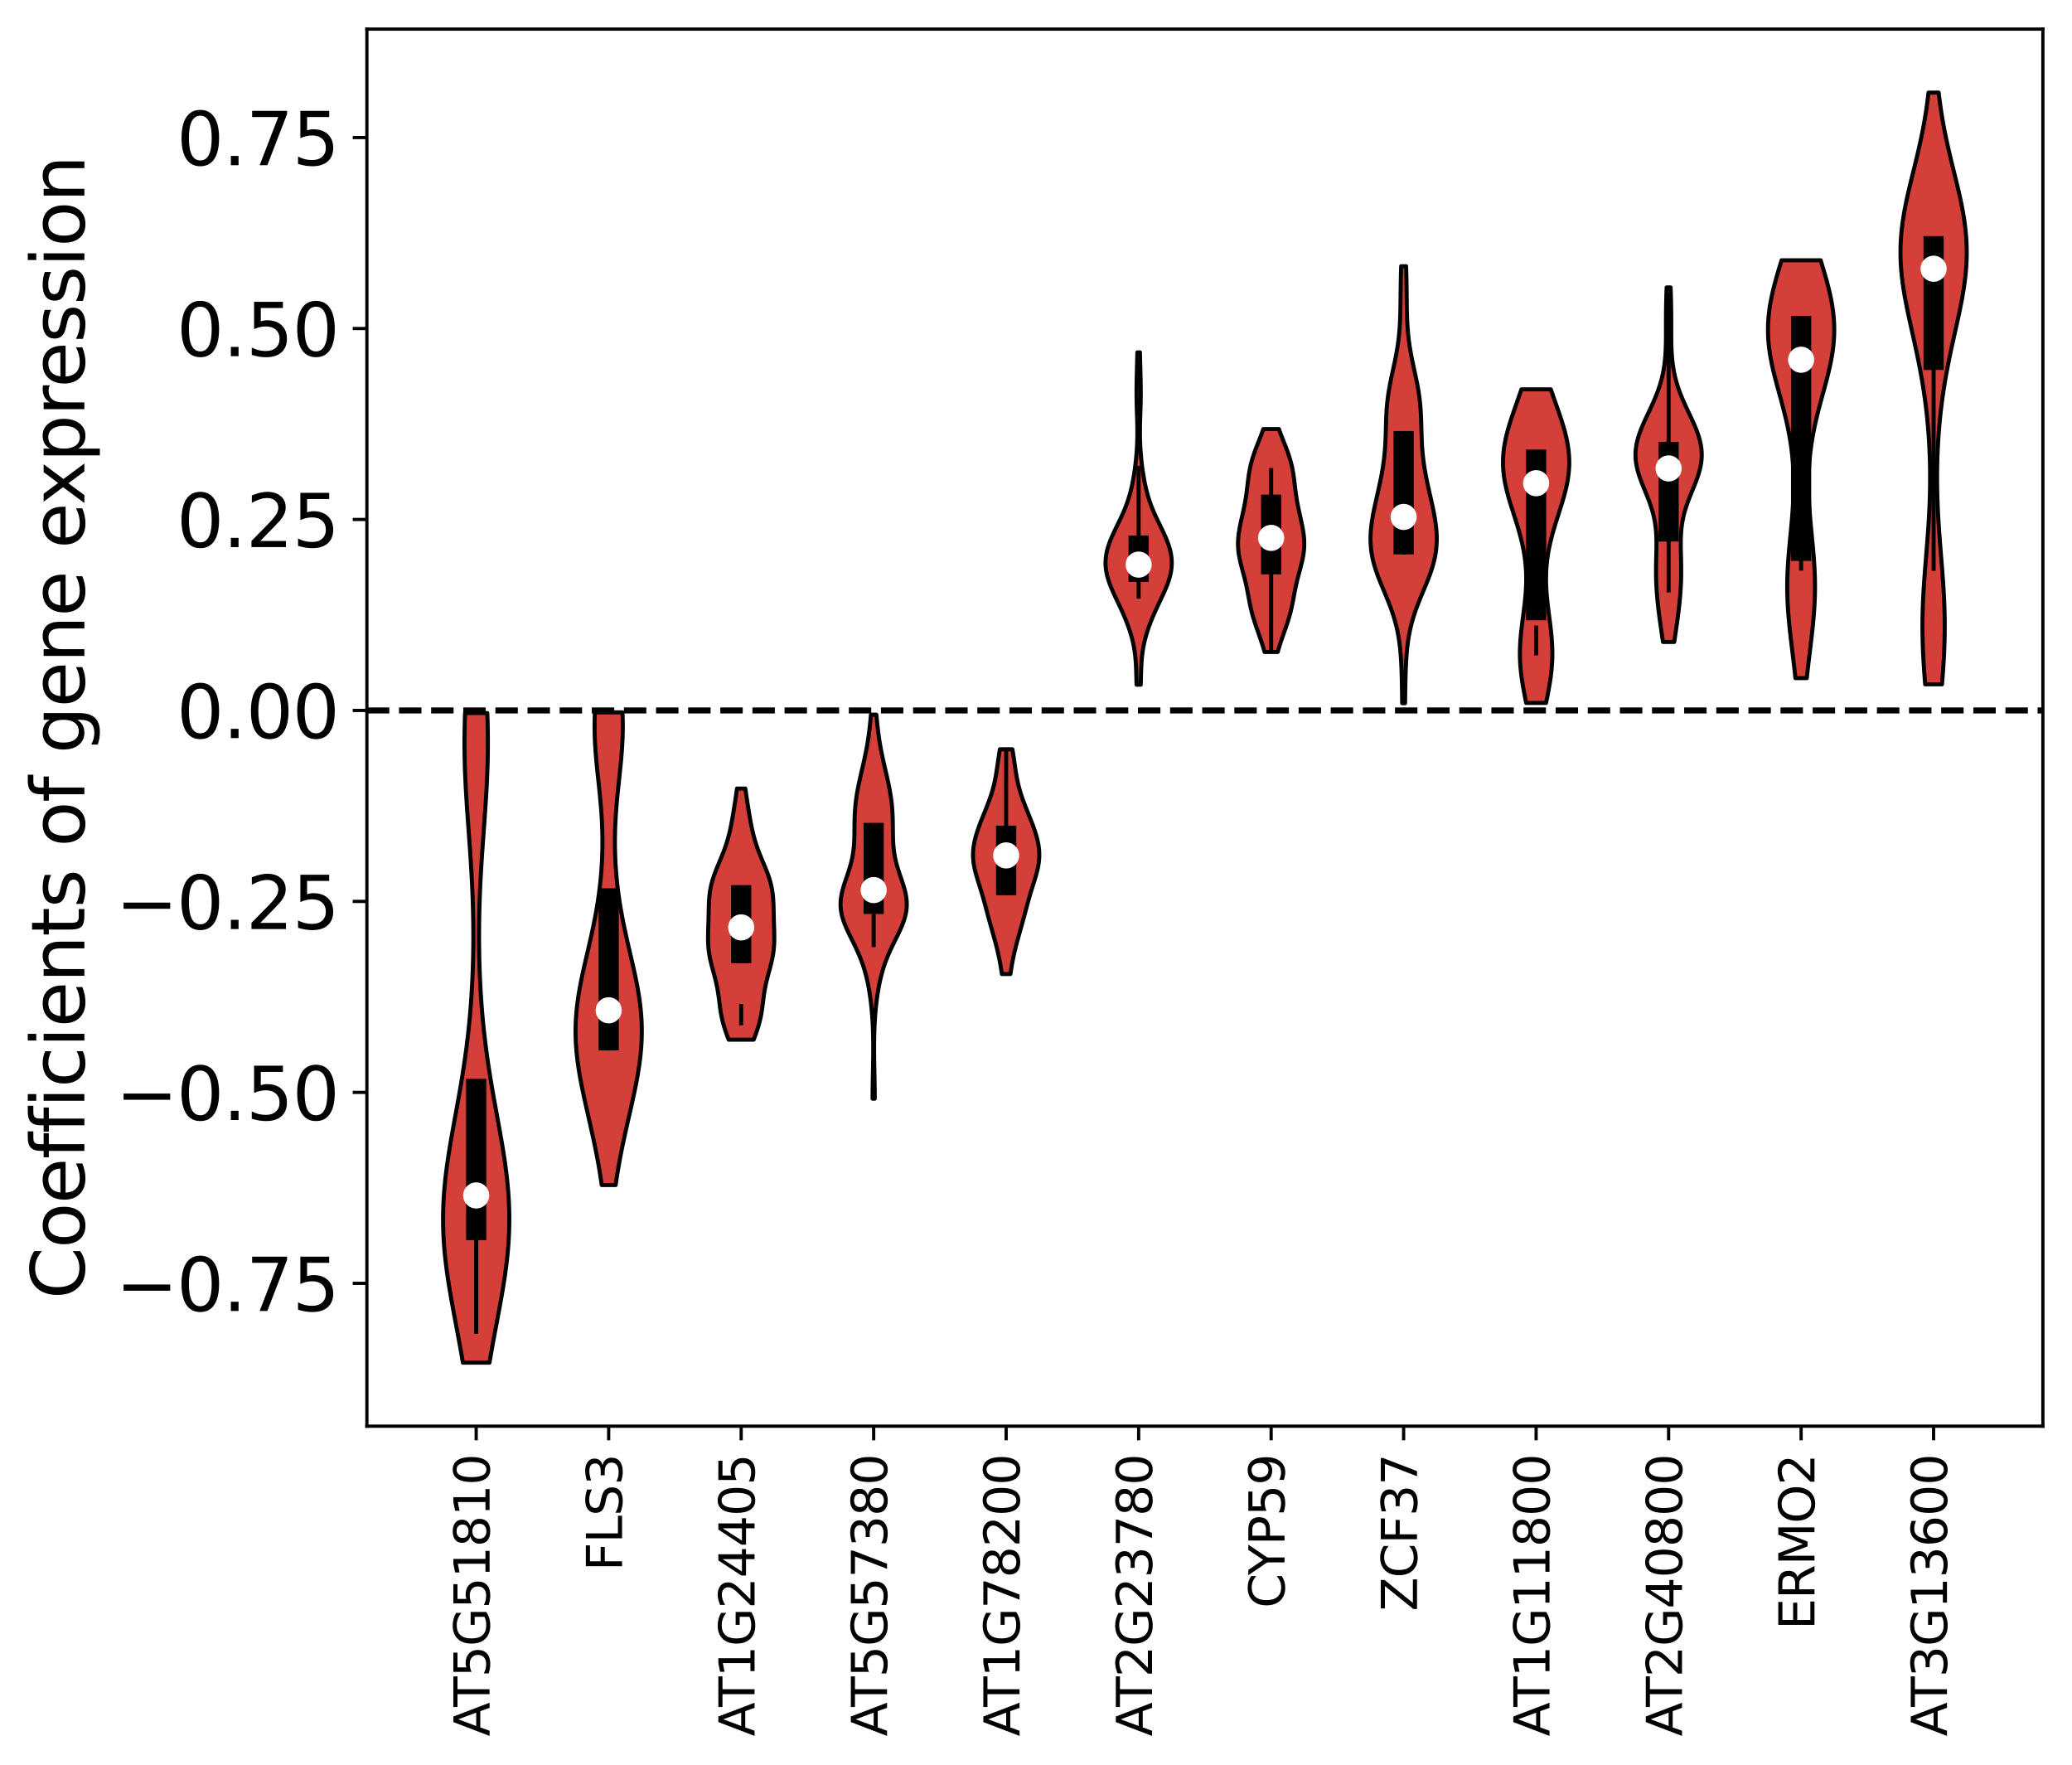 <?xml version="1.0" encoding="utf-8" standalone="no"?>
<!DOCTYPE svg PUBLIC "-//W3C//DTD SVG 1.1//EN"
  "http://www.w3.org/Graphics/SVG/1.1/DTD/svg11.dtd">
<svg xmlns:xlink="http://www.w3.org/1999/xlink" width="512.702pt" height="436.716pt" viewBox="0 0 512.702 436.716" xmlns="http://www.w3.org/2000/svg" version="1.1">
 <defs>
  <style type="text/css">*{stroke-linejoin: round; stroke-linecap: butt}</style>
 </defs>
 <g id="figure_1">
  <g id="patch_1">
   <path d="M 0 436.716 
L 512.702 436.716 
L 512.702 0 
L 0 0 
z
" style="fill: #ffffff"/>
  </g>
  <g id="axes_1">
   <g id="patch_2">
    <path d="M 90.782 352.8 
L 505.502 352.8 
L 505.502 7.2 
L 90.782 7.2 
z
" style="fill: #ffffff"/>
   </g>
   <g id="PolyCollection_1">
    <defs>
     <path id="m6a6f3f8ba6" d="M 121.12 -99.625 
L 114.538 -99.625 
L 114.262 -101.249 
L 113.976 -102.872 
L 113.683 -104.495 
L 113.383 -106.118 
L 113.079 -107.741 
L 112.774 -109.365 
L 112.468 -110.988 
L 112.166 -112.611 
L 111.868 -114.234 
L 111.579 -115.858 
L 111.3 -117.481 
L 111.035 -119.104 
L 110.785 -120.727 
L 110.555 -122.351 
L 110.346 -123.974 
L 110.16 -125.597 
L 109.999 -127.22 
L 109.866 -128.843 
L 109.762 -130.467 
L 109.688 -132.09 
L 109.645 -133.713 
L 109.633 -135.336 
L 109.653 -136.96 
L 109.703 -138.583 
L 109.784 -140.206 
L 109.894 -141.829 
L 110.033 -143.452 
L 110.197 -145.076 
L 110.386 -146.699 
L 110.597 -148.322 
L 110.828 -149.945 
L 111.077 -151.569 
L 111.34 -153.192 
L 111.615 -154.815 
L 111.899 -156.438 
L 112.19 -158.062 
L 112.485 -159.685 
L 112.781 -161.308 
L 113.077 -162.931 
L 113.37 -164.554 
L 113.659 -166.178 
L 113.94 -167.801 
L 114.214 -169.424 
L 114.478 -171.047 
L 114.731 -172.671 
L 114.972 -174.294 
L 115.202 -175.917 
L 115.418 -177.54 
L 115.621 -179.163 
L 115.811 -180.787 
L 115.987 -182.41 
L 116.15 -184.033 
L 116.299 -185.656 
L 116.435 -187.28 
L 116.558 -188.903 
L 116.668 -190.526 
L 116.765 -192.149 
L 116.851 -193.773 
L 116.924 -195.396 
L 116.985 -197.019 
L 117.035 -198.642 
L 117.074 -200.265 
L 117.102 -201.889 
L 117.118 -203.512 
L 117.124 -205.135 
L 117.119 -206.758 
L 117.103 -208.382 
L 117.077 -210.005 
L 117.041 -211.628 
L 116.995 -213.251 
L 116.939 -214.874 
L 116.873 -216.498 
L 116.799 -218.121 
L 116.716 -219.744 
L 116.626 -221.367 
L 116.528 -222.991 
L 116.424 -224.614 
L 116.315 -226.237 
L 116.202 -227.86 
L 116.086 -229.484 
L 115.968 -231.107 
L 115.85 -232.73 
L 115.733 -234.353 
L 115.619 -235.976 
L 115.509 -237.6 
L 115.405 -239.223 
L 115.309 -240.846 
L 115.22 -242.469 
L 115.142 -244.093 
L 115.075 -245.716 
L 115.02 -247.339 
L 114.979 -248.962 
L 114.951 -250.585 
L 114.937 -252.209 
L 114.938 -253.832 
L 114.953 -255.455 
L 114.983 -257.078 
L 115.026 -258.702 
L 115.083 -260.325 
L 120.576 -260.325 
L 120.576 -260.325 
L 120.632 -258.702 
L 120.676 -257.078 
L 120.705 -255.455 
L 120.721 -253.832 
L 120.721 -252.209 
L 120.708 -250.585 
L 120.68 -248.962 
L 120.638 -247.339 
L 120.583 -245.716 
L 120.516 -244.093 
L 120.438 -242.469 
L 120.35 -240.846 
L 120.253 -239.223 
L 120.149 -237.6 
L 120.039 -235.976 
L 119.925 -234.353 
L 119.808 -232.73 
L 119.69 -231.107 
L 119.572 -229.484 
L 119.456 -227.86 
L 119.343 -226.237 
L 119.234 -224.614 
L 119.13 -222.991 
L 119.032 -221.367 
L 118.942 -219.744 
L 118.859 -218.121 
L 118.785 -216.498 
L 118.719 -214.874 
L 118.663 -213.251 
L 118.617 -211.628 
L 118.581 -210.005 
L 118.555 -208.382 
L 118.54 -206.758 
L 118.535 -205.135 
L 118.54 -203.512 
L 118.557 -201.889 
L 118.584 -200.265 
L 118.623 -198.642 
L 118.673 -197.019 
L 118.734 -195.396 
L 118.808 -193.773 
L 118.893 -192.149 
L 118.99 -190.526 
L 119.1 -188.903 
L 119.223 -187.28 
L 119.359 -185.656 
L 119.508 -184.033 
L 119.671 -182.41 
L 119.847 -180.787 
L 120.037 -179.163 
L 120.24 -177.54 
L 120.457 -175.917 
L 120.686 -174.294 
L 120.928 -172.671 
L 121.181 -171.047 
L 121.445 -169.424 
L 121.718 -167.801 
L 122 -166.178 
L 122.288 -164.554 
L 122.581 -162.931 
L 122.877 -161.308 
L 123.173 -159.685 
L 123.468 -158.062 
L 123.759 -156.438 
L 124.044 -154.815 
L 124.319 -153.192 
L 124.582 -151.569 
L 124.83 -149.945 
L 125.061 -148.322 
L 125.272 -146.699 
L 125.461 -145.076 
L 125.626 -143.452 
L 125.764 -141.829 
L 125.874 -140.206 
L 125.955 -138.583 
L 126.006 -136.96 
L 126.025 -135.336 
L 126.013 -133.713 
L 125.97 -132.09 
L 125.896 -130.467 
L 125.792 -128.843 
L 125.659 -127.22 
L 125.499 -125.597 
L 125.313 -123.974 
L 125.103 -122.351 
L 124.873 -120.727 
L 124.624 -119.104 
L 124.358 -117.481 
L 124.08 -115.858 
L 123.79 -114.234 
L 123.493 -112.611 
L 123.19 -110.988 
L 122.885 -109.365 
L 122.579 -107.741 
L 122.275 -106.118 
L 121.976 -104.495 
L 121.682 -102.872 
L 121.396 -101.249 
L 121.12 -99.625 
z
" style="stroke: #000000"/>
    </defs>
    <g clip-path="url(#pa906f4a52a)">
     <use xlink:href="#m6a6f3f8ba6" x="0" y="436.716" style="fill: #d43f3a; stroke: #000000"/>
    </g>
   </g>
   <g id="PolyCollection_2">
    <defs>
     <path id="me8cffe07d8" d="M 152.334 -143.564 
L 148.893 -143.564 
L 148.722 -144.745 
L 148.54 -145.926 
L 148.348 -147.108 
L 148.146 -148.289 
L 147.934 -149.47 
L 147.712 -150.651 
L 147.482 -151.832 
L 147.243 -153.013 
L 146.997 -154.194 
L 146.744 -155.375 
L 146.485 -156.557 
L 146.222 -157.738 
L 145.956 -158.919 
L 145.687 -160.1 
L 145.418 -161.281 
L 145.15 -162.462 
L 144.885 -163.643 
L 144.624 -164.825 
L 144.369 -166.006 
L 144.122 -167.187 
L 143.884 -168.368 
L 143.658 -169.549 
L 143.445 -170.73 
L 143.248 -171.911 
L 143.068 -173.092 
L 142.907 -174.274 
L 142.766 -175.455 
L 142.647 -176.636 
L 142.552 -177.817 
L 142.481 -178.998 
L 142.436 -180.179 
L 142.417 -181.36 
L 142.425 -182.542 
L 142.46 -183.723 
L 142.521 -184.904 
L 142.608 -186.085 
L 142.721 -187.266 
L 142.857 -188.447 
L 143.017 -189.628 
L 143.199 -190.809 
L 143.399 -191.991 
L 143.617 -193.172 
L 143.851 -194.353 
L 144.097 -195.534 
L 144.354 -196.715 
L 144.619 -197.896 
L 144.89 -199.077 
L 145.164 -200.258 
L 145.439 -201.44 
L 145.713 -202.621 
L 145.984 -203.802 
L 146.25 -204.983 
L 146.509 -206.164 
L 146.76 -207.345 
L 147.001 -208.526 
L 147.232 -209.708 
L 147.452 -210.889 
L 147.659 -212.07 
L 147.853 -213.251 
L 148.033 -214.432 
L 148.2 -215.613 
L 148.352 -216.794 
L 148.49 -217.975 
L 148.614 -219.157 
L 148.723 -220.338 
L 148.817 -221.519 
L 148.897 -222.7 
L 148.961 -223.881 
L 149.011 -225.062 
L 149.046 -226.243 
L 149.066 -227.425 
L 149.071 -228.606 
L 149.061 -229.787 
L 149.037 -230.968 
L 148.999 -232.149 
L 148.948 -233.33 
L 148.883 -234.511 
L 148.806 -235.692 
L 148.718 -236.874 
L 148.619 -238.055 
L 148.512 -239.236 
L 148.397 -240.417 
L 148.276 -241.598 
L 148.152 -242.779 
L 148.025 -243.96 
L 147.899 -245.142 
L 147.776 -246.323 
L 147.657 -247.504 
L 147.546 -248.685 
L 147.443 -249.866 
L 147.352 -251.047 
L 147.274 -252.228 
L 147.21 -253.409 
L 147.164 -254.591 
L 147.134 -255.772 
L 147.123 -256.953 
L 147.131 -258.134 
L 147.157 -259.315 
L 147.203 -260.496 
L 154.024 -260.496 
L 154.024 -260.496 
L 154.069 -259.315 
L 154.096 -258.134 
L 154.104 -256.953 
L 154.093 -255.772 
L 154.063 -254.591 
L 154.016 -253.409 
L 153.953 -252.228 
L 153.875 -251.047 
L 153.784 -249.866 
L 153.681 -248.685 
L 153.569 -247.504 
L 153.451 -246.323 
L 153.327 -245.142 
L 153.201 -243.96 
L 153.075 -242.779 
L 152.951 -241.598 
L 152.83 -240.417 
L 152.715 -239.236 
L 152.608 -238.055 
L 152.509 -236.874 
L 152.421 -235.692 
L 152.344 -234.511 
L 152.279 -233.33 
L 152.227 -232.149 
L 152.189 -230.968 
L 152.165 -229.787 
L 152.156 -228.606 
L 152.161 -227.425 
L 152.181 -226.243 
L 152.216 -225.062 
L 152.266 -223.881 
L 152.33 -222.7 
L 152.41 -221.519 
L 152.504 -220.338 
L 152.613 -219.157 
L 152.736 -217.975 
L 152.874 -216.794 
L 153.027 -215.613 
L 153.194 -214.432 
L 153.374 -213.251 
L 153.568 -212.07 
L 153.775 -210.889 
L 153.994 -209.708 
L 154.225 -208.526 
L 154.467 -207.345 
L 154.718 -206.164 
L 154.977 -204.983 
L 155.243 -203.802 
L 155.514 -202.621 
L 155.788 -201.44 
L 156.063 -200.258 
L 156.337 -199.077 
L 156.608 -197.896 
L 156.873 -196.715 
L 157.13 -195.534 
L 157.376 -194.353 
L 157.609 -193.172 
L 157.827 -191.991 
L 158.028 -190.809 
L 158.209 -189.628 
L 158.369 -188.447 
L 158.506 -187.266 
L 158.619 -186.085 
L 158.706 -184.904 
L 158.767 -183.723 
L 158.802 -182.542 
L 158.809 -181.36 
L 158.79 -180.179 
L 158.745 -178.998 
L 158.675 -177.817 
L 158.579 -176.636 
L 158.461 -175.455 
L 158.32 -174.274 
L 158.159 -173.092 
L 157.979 -171.911 
L 157.781 -170.73 
L 157.569 -169.549 
L 157.343 -168.368 
L 157.105 -167.187 
L 156.858 -166.006 
L 156.603 -164.825 
L 156.342 -163.643 
L 156.076 -162.462 
L 155.808 -161.281 
L 155.539 -160.1 
L 155.271 -158.919 
L 155.005 -157.738 
L 154.742 -156.557 
L 154.483 -155.375 
L 154.23 -154.194 
L 153.984 -153.013 
L 153.745 -151.832 
L 153.514 -150.651 
L 153.293 -149.47 
L 153.081 -148.289 
L 152.878 -147.108 
L 152.686 -145.926 
L 152.505 -144.745 
L 152.334 -143.564 
z
" style="stroke: #000000"/>
    </defs>
    <g clip-path="url(#pa906f4a52a)">
     <use xlink:href="#me8cffe07d8" x="0" y="436.716" style="fill: #d43f3a; stroke: #000000"/>
    </g>
   </g>
   <g id="PolyCollection_3">
    <defs>
     <path id="me7a17dd440" d="M 186.494 -179.522 
L 180.301 -179.522 
L 180.065 -180.15 
L 179.834 -180.777 
L 179.612 -181.405 
L 179.4 -182.032 
L 179.201 -182.66 
L 179.016 -183.287 
L 178.848 -183.915 
L 178.695 -184.542 
L 178.558 -185.17 
L 178.436 -185.797 
L 178.328 -186.425 
L 178.231 -187.052 
L 178.143 -187.68 
L 178.062 -188.308 
L 177.983 -188.935 
L 177.904 -189.563 
L 177.821 -190.19 
L 177.732 -190.818 
L 177.634 -191.445 
L 177.526 -192.073 
L 177.406 -192.7 
L 177.274 -193.328 
L 177.131 -193.955 
L 176.977 -194.583 
L 176.815 -195.21 
L 176.648 -195.838 
L 176.477 -196.465 
L 176.307 -197.093 
L 176.14 -197.721 
L 175.981 -198.348 
L 175.831 -198.976 
L 175.695 -199.603 
L 175.574 -200.231 
L 175.47 -200.858 
L 175.384 -201.486 
L 175.315 -202.113 
L 175.264 -202.741 
L 175.229 -203.368 
L 175.209 -203.996 
L 175.201 -204.623 
L 175.204 -205.251 
L 175.215 -205.878 
L 175.23 -206.506 
L 175.249 -207.134 
L 175.269 -207.761 
L 175.289 -208.389 
L 175.307 -209.016 
L 175.323 -209.644 
L 175.337 -210.271 
L 175.35 -210.899 
L 175.363 -211.526 
L 175.378 -212.154 
L 175.398 -212.781 
L 175.423 -213.409 
L 175.458 -214.036 
L 175.505 -214.664 
L 175.566 -215.291 
L 175.644 -215.919 
L 175.74 -216.547 
L 175.856 -217.174 
L 175.993 -217.802 
L 176.151 -218.429 
L 176.329 -219.057 
L 176.527 -219.684 
L 176.742 -220.312 
L 176.972 -220.939 
L 177.216 -221.567 
L 177.469 -222.194 
L 177.728 -222.822 
L 177.991 -223.449 
L 178.254 -224.077 
L 178.514 -224.704 
L 178.768 -225.332 
L 179.013 -225.96 
L 179.249 -226.587 
L 179.473 -227.215 
L 179.685 -227.842 
L 179.884 -228.47 
L 180.07 -229.097 
L 180.244 -229.725 
L 180.406 -230.352 
L 180.557 -230.98 
L 180.698 -231.607 
L 180.831 -232.235 
L 180.956 -232.862 
L 181.075 -233.49 
L 181.189 -234.117 
L 181.3 -234.745 
L 181.406 -235.373 
L 181.511 -236 
L 181.613 -236.628 
L 181.713 -237.255 
L 181.812 -237.883 
L 181.91 -238.51 
L 182.005 -239.138 
L 182.099 -239.765 
L 182.191 -240.393 
L 182.281 -241.02 
L 182.368 -241.648 
L 184.427 -241.648 
L 184.427 -241.648 
L 184.514 -241.02 
L 184.604 -240.393 
L 184.696 -239.765 
L 184.79 -239.138 
L 184.885 -238.51 
L 184.983 -237.883 
L 185.082 -237.255 
L 185.182 -236.628 
L 185.284 -236 
L 185.389 -235.373 
L 185.495 -234.745 
L 185.606 -234.117 
L 185.72 -233.49 
L 185.839 -232.862 
L 185.964 -232.235 
L 186.097 -231.607 
L 186.238 -230.98 
L 186.389 -230.352 
L 186.551 -229.725 
L 186.725 -229.097 
L 186.911 -228.47 
L 187.11 -227.842 
L 187.322 -227.215 
L 187.546 -226.587 
L 187.782 -225.96 
L 188.028 -225.332 
L 188.281 -224.704 
L 188.541 -224.077 
L 188.804 -223.449 
L 189.067 -222.822 
L 189.326 -222.194 
L 189.579 -221.567 
L 189.823 -220.939 
L 190.053 -220.312 
L 190.268 -219.684 
L 190.466 -219.057 
L 190.644 -218.429 
L 190.802 -217.802 
L 190.939 -217.174 
L 191.055 -216.547 
L 191.151 -215.919 
L 191.229 -215.291 
L 191.29 -214.664 
L 191.337 -214.036 
L 191.372 -213.409 
L 191.397 -212.781 
L 191.417 -212.154 
L 191.432 -211.526 
L 191.445 -210.899 
L 191.458 -210.271 
L 191.472 -209.644 
L 191.488 -209.016 
L 191.506 -208.389 
L 191.526 -207.761 
L 191.546 -207.134 
L 191.565 -206.506 
L 191.58 -205.878 
L 191.591 -205.251 
L 191.594 -204.623 
L 191.586 -203.996 
L 191.566 -203.368 
L 191.531 -202.741 
L 191.48 -202.113 
L 191.411 -201.486 
L 191.325 -200.858 
L 191.221 -200.231 
L 191.1 -199.603 
L 190.964 -198.976 
L 190.814 -198.348 
L 190.655 -197.721 
L 190.488 -197.093 
L 190.318 -196.465 
L 190.147 -195.838 
L 189.98 -195.21 
L 189.818 -194.583 
L 189.664 -193.955 
L 189.521 -193.328 
L 189.389 -192.7 
L 189.269 -192.073 
L 189.161 -191.445 
L 189.063 -190.818 
L 188.974 -190.19 
L 188.892 -189.563 
L 188.812 -188.935 
L 188.733 -188.308 
L 188.652 -187.68 
L 188.564 -187.052 
L 188.467 -186.425 
L 188.359 -185.797 
L 188.237 -185.17 
L 188.1 -184.542 
L 187.948 -183.915 
L 187.779 -183.287 
L 187.594 -182.66 
L 187.395 -182.032 
L 187.183 -181.405 
L 186.961 -180.777 
L 186.73 -180.15 
L 186.494 -179.522 
z
" style="stroke: #000000"/>
    </defs>
    <g clip-path="url(#pa906f4a52a)">
     <use xlink:href="#me7a17dd440" x="0" y="436.716" style="fill: #d43f3a; stroke: #000000"/>
    </g>
   </g>
   <g id="PolyCollection_4">
    <defs>
     <path id="md7d8bcf2b5" d="M 216.448 -164.928 
L 215.916 -164.928 
L 215.918 -165.887 
L 215.925 -166.847 
L 215.936 -167.806 
L 215.95 -168.766 
L 215.967 -169.726 
L 215.986 -170.685 
L 216.005 -171.645 
L 216.024 -172.604 
L 216.042 -173.564 
L 216.057 -174.523 
L 216.069 -175.483 
L 216.077 -176.442 
L 216.08 -177.402 
L 216.077 -178.361 
L 216.067 -179.321 
L 216.051 -180.281 
L 216.026 -181.24 
L 215.994 -182.2 
L 215.952 -183.159 
L 215.9 -184.119 
L 215.838 -185.078 
L 215.765 -186.038 
L 215.68 -186.997 
L 215.583 -187.957 
L 215.473 -188.916 
L 215.35 -189.876 
L 215.211 -190.835 
L 215.056 -191.795 
L 214.883 -192.755 
L 214.69 -193.714 
L 214.475 -194.674 
L 214.235 -195.633 
L 213.968 -196.593 
L 213.672 -197.552 
L 213.344 -198.512 
L 212.985 -199.471 
L 212.594 -200.431 
L 212.174 -201.39 
L 211.729 -202.35 
L 211.265 -203.31 
L 210.791 -204.269 
L 210.316 -205.229 
L 209.853 -206.188 
L 209.415 -207.148 
L 209.016 -208.107 
L 208.667 -209.067 
L 208.382 -210.026 
L 208.17 -210.986 
L 208.037 -211.945 
L 207.986 -212.905 
L 208.017 -213.865 
L 208.125 -214.824 
L 208.302 -215.784 
L 208.538 -216.743 
L 208.818 -217.703 
L 209.129 -218.662 
L 209.455 -219.622 
L 209.781 -220.581 
L 210.095 -221.541 
L 210.385 -222.5 
L 210.642 -223.46 
L 210.861 -224.42 
L 211.04 -225.379 
L 211.179 -226.339 
L 211.281 -227.298 
L 211.349 -228.258 
L 211.392 -229.217 
L 211.415 -230.177 
L 211.427 -231.136 
L 211.434 -232.096 
L 211.444 -233.055 
L 211.463 -234.015 
L 211.495 -234.975 
L 211.545 -235.934 
L 211.614 -236.894 
L 211.706 -237.853 
L 211.819 -238.813 
L 211.955 -239.772 
L 212.111 -240.732 
L 212.286 -241.691 
L 212.477 -242.651 
L 212.681 -243.61 
L 212.895 -244.57 
L 213.115 -245.53 
L 213.338 -246.489 
L 213.559 -247.449 
L 213.776 -248.408 
L 213.986 -249.368 
L 214.186 -250.327 
L 214.374 -251.287 
L 214.549 -252.246 
L 214.711 -253.206 
L 214.86 -254.165 
L 214.995 -255.125 
L 215.118 -256.085 
L 215.229 -257.044 
L 215.33 -258.004 
L 215.422 -258.963 
L 215.506 -259.923 
L 216.858 -259.923 
L 216.858 -259.923 
L 216.942 -258.963 
L 217.034 -258.004 
L 217.135 -257.044 
L 217.246 -256.085 
L 217.369 -255.125 
L 217.504 -254.165 
L 217.652 -253.206 
L 217.814 -252.246 
L 217.99 -251.287 
L 218.178 -250.327 
L 218.378 -249.368 
L 218.588 -248.408 
L 218.804 -247.449 
L 219.026 -246.489 
L 219.248 -245.53 
L 219.468 -244.57 
L 219.682 -243.61 
L 219.886 -242.651 
L 220.077 -241.691 
L 220.252 -240.732 
L 220.408 -239.772 
L 220.544 -238.813 
L 220.658 -237.853 
L 220.749 -236.894 
L 220.819 -235.934 
L 220.868 -234.975 
L 220.9 -234.015 
L 220.919 -233.055 
L 220.929 -232.096 
L 220.936 -231.136 
L 220.948 -230.177 
L 220.972 -229.217 
L 221.014 -228.258 
L 221.083 -227.298 
L 221.184 -226.339 
L 221.323 -225.379 
L 221.502 -224.42 
L 221.722 -223.46 
L 221.979 -222.5 
L 222.268 -221.541 
L 222.582 -220.581 
L 222.908 -219.622 
L 223.234 -218.662 
L 223.545 -217.703 
L 223.826 -216.743 
L 224.061 -215.784 
L 224.239 -214.824 
L 224.347 -213.865 
L 224.378 -212.905 
L 224.327 -211.945 
L 224.194 -210.986 
L 223.981 -210.026 
L 223.696 -209.067 
L 223.348 -208.107 
L 222.948 -207.148 
L 222.51 -206.188 
L 222.047 -205.229 
L 221.573 -204.269 
L 221.098 -203.31 
L 220.634 -202.35 
L 220.189 -201.39 
L 219.769 -200.431 
L 219.378 -199.471 
L 219.019 -198.512 
L 218.692 -197.552 
L 218.395 -196.593 
L 218.128 -195.633 
L 217.888 -194.674 
L 217.673 -193.714 
L 217.48 -192.755 
L 217.307 -191.795 
L 217.152 -190.835 
L 217.014 -189.876 
L 216.89 -188.916 
L 216.78 -187.957 
L 216.683 -186.997 
L 216.599 -186.038 
L 216.526 -185.078 
L 216.463 -184.119 
L 216.412 -183.159 
L 216.37 -182.2 
L 216.337 -181.24 
L 216.313 -180.281 
L 216.296 -179.321 
L 216.287 -178.361 
L 216.284 -177.402 
L 216.286 -176.442 
L 216.294 -175.483 
L 216.306 -174.523 
L 216.321 -173.564 
L 216.339 -172.604 
L 216.358 -171.645 
L 216.378 -170.685 
L 216.396 -169.726 
L 216.413 -168.766 
L 216.428 -167.806 
L 216.439 -166.847 
L 216.446 -165.887 
L 216.448 -164.928 
z
" style="stroke: #000000"/>
    </defs>
    <g clip-path="url(#pa906f4a52a)">
     <use xlink:href="#md7d8bcf2b5" x="0" y="436.716" style="fill: #d43f3a; stroke: #000000"/>
    </g>
   </g>
   <g id="PolyCollection_5">
    <defs>
     <path id="m37c5272346" d="M 250.02 -195.762 
L 247.912 -195.762 
L 247.828 -196.323 
L 247.74 -196.885 
L 247.648 -197.446 
L 247.551 -198.008 
L 247.45 -198.57 
L 247.343 -199.131 
L 247.232 -199.693 
L 247.114 -200.255 
L 246.991 -200.816 
L 246.863 -201.378 
L 246.729 -201.94 
L 246.59 -202.501 
L 246.446 -203.063 
L 246.298 -203.625 
L 246.146 -204.186 
L 245.991 -204.748 
L 245.834 -205.31 
L 245.675 -205.871 
L 245.516 -206.433 
L 245.357 -206.995 
L 245.198 -207.556 
L 245.041 -208.118 
L 244.885 -208.68 
L 244.73 -209.241 
L 244.577 -209.803 
L 244.426 -210.365 
L 244.276 -210.926 
L 244.127 -211.488 
L 243.978 -212.049 
L 243.828 -212.611 
L 243.676 -213.173 
L 243.523 -213.734 
L 243.366 -214.296 
L 243.206 -214.858 
L 243.041 -215.419 
L 242.873 -215.981 
L 242.702 -216.543 
L 242.527 -217.104 
L 242.351 -217.666 
L 242.174 -218.228 
L 241.998 -218.789 
L 241.825 -219.351 
L 241.658 -219.913 
L 241.498 -220.474 
L 241.349 -221.036 
L 241.213 -221.598 
L 241.092 -222.159 
L 240.987 -222.721 
L 240.902 -223.283 
L 240.836 -223.844 
L 240.792 -224.406 
L 240.77 -224.968 
L 240.77 -225.529 
L 240.792 -226.091 
L 240.837 -226.652 
L 240.902 -227.214 
L 240.988 -227.776 
L 241.093 -228.337 
L 241.215 -228.899 
L 241.354 -229.461 
L 241.509 -230.022 
L 241.676 -230.584 
L 241.856 -231.146 
L 242.047 -231.707 
L 242.247 -232.269 
L 242.455 -232.831 
L 242.669 -233.392 
L 242.889 -233.954 
L 243.113 -234.516 
L 243.339 -235.077 
L 243.566 -235.639 
L 243.793 -236.201 
L 244.018 -236.762 
L 244.241 -237.324 
L 244.458 -237.886 
L 244.67 -238.447 
L 244.875 -239.009 
L 245.071 -239.57 
L 245.258 -240.132 
L 245.435 -240.694 
L 245.601 -241.255 
L 245.756 -241.817 
L 245.9 -242.379 
L 246.034 -242.94 
L 246.157 -243.502 
L 246.271 -244.064 
L 246.376 -244.625 
L 246.474 -245.187 
L 246.566 -245.749 
L 246.653 -246.31 
L 246.737 -246.872 
L 246.819 -247.434 
L 246.9 -247.995 
L 246.982 -248.557 
L 247.065 -249.119 
L 247.15 -249.68 
L 247.237 -250.242 
L 247.327 -250.804 
L 247.419 -251.365 
L 250.513 -251.365 
L 250.513 -251.365 
L 250.605 -250.804 
L 250.695 -250.242 
L 250.782 -249.68 
L 250.867 -249.119 
L 250.95 -248.557 
L 251.031 -247.995 
L 251.113 -247.434 
L 251.195 -246.872 
L 251.279 -246.31 
L 251.366 -245.749 
L 251.458 -245.187 
L 251.556 -244.625 
L 251.661 -244.064 
L 251.775 -243.502 
L 251.898 -242.94 
L 252.032 -242.379 
L 252.176 -241.817 
L 252.331 -241.255 
L 252.497 -240.694 
L 252.674 -240.132 
L 252.861 -239.57 
L 253.057 -239.009 
L 253.262 -238.447 
L 253.474 -237.886 
L 253.691 -237.324 
L 253.913 -236.762 
L 254.139 -236.201 
L 254.366 -235.639 
L 254.593 -235.077 
L 254.819 -234.516 
L 255.043 -233.954 
L 255.262 -233.392 
L 255.477 -232.831 
L 255.685 -232.269 
L 255.885 -231.707 
L 256.076 -231.146 
L 256.255 -230.584 
L 256.423 -230.022 
L 256.577 -229.461 
L 256.717 -228.899 
L 256.839 -228.337 
L 256.944 -227.776 
L 257.03 -227.214 
L 257.095 -226.652 
L 257.139 -226.091 
L 257.162 -225.529 
L 257.162 -224.968 
L 257.14 -224.406 
L 257.096 -223.844 
L 257.03 -223.283 
L 256.945 -222.721 
L 256.84 -222.159 
L 256.719 -221.598 
L 256.582 -221.036 
L 256.433 -220.474 
L 256.274 -219.913 
L 256.107 -219.351 
L 255.934 -218.789 
L 255.758 -218.228 
L 255.581 -217.666 
L 255.405 -217.104 
L 255.23 -216.543 
L 255.058 -215.981 
L 254.89 -215.419 
L 254.726 -214.858 
L 254.566 -214.296 
L 254.409 -213.734 
L 254.256 -213.173 
L 254.104 -212.611 
L 253.954 -212.049 
L 253.805 -211.488 
L 253.656 -210.926 
L 253.506 -210.365 
L 253.354 -209.803 
L 253.202 -209.241 
L 253.047 -208.68 
L 252.891 -208.118 
L 252.734 -207.556 
L 252.575 -206.995 
L 252.416 -206.433 
L 252.256 -205.871 
L 252.098 -205.31 
L 251.941 -204.748 
L 251.786 -204.186 
L 251.634 -203.625 
L 251.486 -203.063 
L 251.342 -202.501 
L 251.203 -201.94 
L 251.069 -201.378 
L 250.94 -200.816 
L 250.818 -200.255 
L 250.7 -199.693 
L 250.588 -199.131 
L 250.482 -198.57 
L 250.381 -198.008 
L 250.284 -197.446 
L 250.192 -196.885 
L 250.104 -196.323 
L 250.02 -195.762 
z
" style="stroke: #000000"/>
    </defs>
    <g clip-path="url(#pa906f4a52a)">
     <use xlink:href="#m37c5272346" x="0" y="436.716" style="fill: #d43f3a; stroke: #000000"/>
    </g>
   </g>
   <g id="PolyCollection_6">
    <defs>
     <path id="m58cd7822c5" d="M 282.267 -267.341 
L 281.233 -267.341 
L 281.21 -268.171 
L 281.189 -269.001 
L 281.167 -269.832 
L 281.143 -270.662 
L 281.112 -271.492 
L 281.072 -272.323 
L 281.019 -273.153 
L 280.95 -273.983 
L 280.861 -274.814 
L 280.75 -275.644 
L 280.616 -276.474 
L 280.456 -277.305 
L 280.272 -278.135 
L 280.062 -278.965 
L 279.827 -279.796 
L 279.569 -280.626 
L 279.288 -281.456 
L 278.986 -282.286 
L 278.663 -283.117 
L 278.323 -283.947 
L 277.967 -284.777 
L 277.596 -285.608 
L 277.214 -286.438 
L 276.824 -287.268 
L 276.43 -288.099 
L 276.038 -288.929 
L 275.652 -289.759 
L 275.28 -290.59 
L 274.928 -291.42 
L 274.603 -292.25 
L 274.311 -293.081 
L 274.06 -293.911 
L 273.855 -294.741 
L 273.7 -295.572 
L 273.599 -296.402 
L 273.554 -297.232 
L 273.567 -298.063 
L 273.637 -298.893 
L 273.763 -299.723 
L 273.942 -300.554 
L 274.17 -301.384 
L 274.443 -302.214 
L 274.756 -303.045 
L 275.102 -303.875 
L 275.474 -304.705 
L 275.864 -305.536 
L 276.265 -306.366 
L 276.671 -307.196 
L 277.072 -308.026 
L 277.464 -308.857 
L 277.841 -309.687 
L 278.199 -310.517 
L 278.533 -311.348 
L 278.844 -312.178 
L 279.129 -313.008 
L 279.39 -313.839 
L 279.627 -314.669 
L 279.842 -315.499 
L 280.037 -316.33 
L 280.215 -317.16 
L 280.376 -317.99 
L 280.523 -318.821 
L 280.658 -319.651 
L 280.78 -320.481 
L 280.892 -321.312 
L 280.993 -322.142 
L 281.084 -322.972 
L 281.165 -323.803 
L 281.235 -324.633 
L 281.295 -325.463 
L 281.344 -326.294 
L 281.382 -327.124 
L 281.409 -327.954 
L 281.426 -328.785 
L 281.432 -329.615 
L 281.43 -330.445 
L 281.419 -331.276 
L 281.401 -332.106 
L 281.379 -332.936 
L 281.354 -333.766 
L 281.327 -334.597 
L 281.301 -335.427 
L 281.278 -336.257 
L 281.258 -337.088 
L 281.244 -337.918 
L 281.235 -338.748 
L 281.232 -339.579 
L 281.235 -340.409 
L 281.243 -341.239 
L 281.255 -342.07 
L 281.271 -342.9 
L 281.288 -343.73 
L 281.307 -344.561 
L 281.327 -345.391 
L 281.347 -346.221 
L 281.367 -347.052 
L 281.388 -347.882 
L 281.408 -348.712 
L 281.43 -349.543 
L 282.071 -349.543 
L 282.071 -349.543 
L 282.092 -348.712 
L 282.113 -347.882 
L 282.133 -347.052 
L 282.153 -346.221 
L 282.173 -345.391 
L 282.193 -344.561 
L 282.212 -343.73 
L 282.23 -342.9 
L 282.245 -342.07 
L 282.257 -341.239 
L 282.265 -340.409 
L 282.268 -339.579 
L 282.265 -338.748 
L 282.256 -337.918 
L 282.242 -337.088 
L 282.223 -336.257 
L 282.199 -335.427 
L 282.173 -334.597 
L 282.147 -333.766 
L 282.121 -332.936 
L 282.099 -332.106 
L 282.081 -331.276 
L 282.071 -330.445 
L 282.068 -329.615 
L 282.075 -328.785 
L 282.091 -327.954 
L 282.119 -327.124 
L 282.157 -326.294 
L 282.206 -325.463 
L 282.265 -324.633 
L 282.335 -323.803 
L 282.416 -322.972 
L 282.507 -322.142 
L 282.608 -321.312 
L 282.72 -320.481 
L 282.843 -319.651 
L 282.977 -318.821 
L 283.124 -317.99 
L 283.286 -317.16 
L 283.463 -316.33 
L 283.658 -315.499 
L 283.873 -314.669 
L 284.111 -313.839 
L 284.371 -313.008 
L 284.657 -312.178 
L 284.967 -311.348 
L 285.302 -310.517 
L 285.659 -309.687 
L 286.036 -308.857 
L 286.428 -308.026 
L 286.83 -307.196 
L 287.235 -306.366 
L 287.636 -305.536 
L 288.027 -304.705 
L 288.398 -303.875 
L 288.744 -303.045 
L 289.057 -302.214 
L 289.33 -301.384 
L 289.559 -300.554 
L 289.738 -299.723 
L 289.863 -298.893 
L 289.933 -298.063 
L 289.946 -297.232 
L 289.902 -296.402 
L 289.801 -295.572 
L 289.646 -294.741 
L 289.44 -293.911 
L 289.189 -293.081 
L 288.897 -292.25 
L 288.572 -291.42 
L 288.22 -290.59 
L 287.848 -289.759 
L 287.462 -288.929 
L 287.07 -288.099 
L 286.676 -287.268 
L 286.286 -286.438 
L 285.904 -285.608 
L 285.534 -284.777 
L 285.177 -283.947 
L 284.837 -283.117 
L 284.515 -282.286 
L 284.212 -281.456 
L 283.931 -280.626 
L 283.673 -279.796 
L 283.438 -278.965 
L 283.229 -278.135 
L 283.044 -277.305 
L 282.885 -276.474 
L 282.75 -275.644 
L 282.639 -274.814 
L 282.55 -273.983 
L 282.481 -273.153 
L 282.428 -272.323 
L 282.388 -271.492 
L 282.357 -270.662 
L 282.333 -269.832 
L 282.311 -269.001 
L 282.29 -268.171 
L 282.267 -267.341 
z
" style="stroke: #000000"/>
    </defs>
    <g clip-path="url(#pa906f4a52a)">
     <use xlink:href="#m58cd7822c5" x="0" y="436.716" style="fill: #d43f3a; stroke: #000000"/>
    </g>
   </g>
   <g id="PolyCollection_7">
    <defs>
     <path id="mabeaf8d1f8" d="M 316.166 -275.429 
L 312.902 -275.429 
L 312.745 -275.986 
L 312.58 -276.543 
L 312.407 -277.1 
L 312.228 -277.657 
L 312.044 -278.214 
L 311.854 -278.771 
L 311.661 -279.328 
L 311.466 -279.885 
L 311.27 -280.442 
L 311.074 -280.999 
L 310.88 -281.556 
L 310.69 -282.113 
L 310.505 -282.67 
L 310.326 -283.227 
L 310.155 -283.784 
L 309.992 -284.341 
L 309.839 -284.898 
L 309.694 -285.455 
L 309.559 -286.012 
L 309.432 -286.569 
L 309.313 -287.126 
L 309.2 -287.683 
L 309.092 -288.24 
L 308.987 -288.797 
L 308.884 -289.354 
L 308.78 -289.911 
L 308.675 -290.469 
L 308.565 -291.026 
L 308.45 -291.583 
L 308.33 -292.14 
L 308.202 -292.697 
L 308.069 -293.254 
L 307.929 -293.811 
L 307.785 -294.368 
L 307.636 -294.925 
L 307.486 -295.482 
L 307.337 -296.039 
L 307.189 -296.596 
L 307.047 -297.153 
L 306.912 -297.71 
L 306.787 -298.267 
L 306.674 -298.824 
L 306.575 -299.381 
L 306.492 -299.938 
L 306.426 -300.495 
L 306.378 -301.052 
L 306.349 -301.609 
L 306.338 -302.166 
L 306.346 -302.723 
L 306.372 -303.28 
L 306.415 -303.837 
L 306.474 -304.394 
L 306.547 -304.951 
L 306.633 -305.508 
L 306.73 -306.065 
L 306.836 -306.622 
L 306.95 -307.179 
L 307.07 -307.736 
L 307.193 -308.293 
L 307.319 -308.85 
L 307.444 -309.407 
L 307.568 -309.964 
L 307.69 -310.521 
L 307.807 -311.078 
L 307.92 -311.635 
L 308.027 -312.192 
L 308.127 -312.749 
L 308.221 -313.306 
L 308.309 -313.863 
L 308.39 -314.42 
L 308.466 -314.977 
L 308.538 -315.534 
L 308.606 -316.091 
L 308.673 -316.648 
L 308.739 -317.206 
L 308.807 -317.763 
L 308.878 -318.32 
L 308.954 -318.877 
L 309.037 -319.434 
L 309.129 -319.991 
L 309.231 -320.548 
L 309.344 -321.105 
L 309.469 -321.662 
L 309.607 -322.219 
L 309.758 -322.776 
L 309.922 -323.333 
L 310.097 -323.89 
L 310.284 -324.447 
L 310.48 -325.004 
L 310.685 -325.561 
L 310.897 -326.118 
L 311.113 -326.675 
L 311.333 -327.232 
L 311.553 -327.789 
L 311.772 -328.346 
L 311.987 -328.903 
L 312.198 -329.46 
L 312.403 -330.017 
L 312.599 -330.574 
L 316.469 -330.574 
L 316.469 -330.574 
L 316.666 -330.017 
L 316.87 -329.46 
L 317.081 -328.903 
L 317.297 -328.346 
L 317.516 -327.789 
L 317.736 -327.232 
L 317.955 -326.675 
L 318.172 -326.118 
L 318.383 -325.561 
L 318.588 -325.004 
L 318.785 -324.447 
L 318.971 -323.89 
L 319.147 -323.333 
L 319.31 -322.776 
L 319.461 -322.219 
L 319.599 -321.662 
L 319.724 -321.105 
L 319.838 -320.548 
L 319.939 -319.991 
L 320.031 -319.434 
L 320.114 -318.877 
L 320.191 -318.32 
L 320.262 -317.763 
L 320.33 -317.206 
L 320.396 -316.648 
L 320.462 -316.091 
L 320.531 -315.534 
L 320.602 -314.977 
L 320.678 -314.42 
L 320.76 -313.863 
L 320.847 -313.306 
L 320.941 -312.749 
L 321.042 -312.192 
L 321.149 -311.635 
L 321.261 -311.078 
L 321.379 -310.521 
L 321.5 -309.964 
L 321.624 -309.407 
L 321.75 -308.85 
L 321.875 -308.293 
L 321.998 -307.736 
L 322.118 -307.179 
L 322.232 -306.622 
L 322.339 -306.065 
L 322.436 -305.508 
L 322.522 -304.951 
L 322.595 -304.394 
L 322.654 -303.837 
L 322.697 -303.28 
L 322.722 -302.723 
L 322.73 -302.166 
L 322.72 -301.609 
L 322.69 -301.052 
L 322.642 -300.495 
L 322.576 -299.938 
L 322.493 -299.381 
L 322.394 -298.824 
L 322.282 -298.267 
L 322.157 -297.71 
L 322.022 -297.153 
L 321.879 -296.596 
L 321.732 -296.039 
L 321.582 -295.482 
L 321.432 -294.925 
L 321.284 -294.368 
L 321.139 -293.811 
L 321 -293.254 
L 320.866 -292.697 
L 320.739 -292.14 
L 320.618 -291.583 
L 320.504 -291.026 
L 320.394 -290.469 
L 320.288 -289.911 
L 320.184 -289.354 
L 320.081 -288.797 
L 319.977 -288.24 
L 319.869 -287.683 
L 319.756 -287.126 
L 319.637 -286.569 
L 319.51 -286.012 
L 319.374 -285.455 
L 319.23 -284.898 
L 319.076 -284.341 
L 318.913 -283.784 
L 318.742 -283.227 
L 318.563 -282.67 
L 318.378 -282.113 
L 318.188 -281.556 
L 317.995 -280.999 
L 317.799 -280.442 
L 317.603 -279.885 
L 317.407 -279.328 
L 317.214 -278.771 
L 317.025 -278.214 
L 316.84 -277.657 
L 316.661 -277.1 
L 316.489 -276.543 
L 316.324 -275.986 
L 316.166 -275.429 
z
" style="stroke: #000000"/>
    </defs>
    <g clip-path="url(#pa906f4a52a)">
     <use xlink:href="#mabeaf8d1f8" x="0" y="436.716" style="fill: #d43f3a; stroke: #000000"/>
    </g>
   </g>
   <g id="PolyCollection_8">
    <defs>
     <path id="m7a91640c32" d="M 347.67 -262.762 
L 346.967 -262.762 
L 346.949 -263.854 
L 346.932 -264.946 
L 346.914 -266.037 
L 346.895 -267.129 
L 346.873 -268.221 
L 346.847 -269.313 
L 346.815 -270.405 
L 346.776 -271.497 
L 346.726 -272.588 
L 346.664 -273.68 
L 346.587 -274.772 
L 346.491 -275.864 
L 346.374 -276.956 
L 346.233 -278.048 
L 346.064 -279.139 
L 345.864 -280.231 
L 345.632 -281.323 
L 345.366 -282.415 
L 345.064 -283.507 
L 344.729 -284.599 
L 344.36 -285.69 
L 343.962 -286.782 
L 343.538 -287.874 
L 343.096 -288.966 
L 342.642 -290.058 
L 342.184 -291.15 
L 341.731 -292.241 
L 341.292 -293.333 
L 340.876 -294.425 
L 340.491 -295.517 
L 340.144 -296.609 
L 339.843 -297.7 
L 339.591 -298.792 
L 339.393 -299.884 
L 339.249 -300.976 
L 339.159 -302.068 
L 339.122 -303.16 
L 339.136 -304.251 
L 339.197 -305.343 
L 339.3 -306.435 
L 339.439 -307.527 
L 339.611 -308.619 
L 339.808 -309.711 
L 340.026 -310.802 
L 340.259 -311.894 
L 340.501 -312.986 
L 340.749 -314.078 
L 340.997 -315.17 
L 341.24 -316.262 
L 341.476 -317.353 
L 341.7 -318.445 
L 341.909 -319.537 
L 342.1 -320.629 
L 342.271 -321.721 
L 342.421 -322.813 
L 342.548 -323.904 
L 342.653 -324.996 
L 342.737 -326.088 
L 342.802 -327.18 
L 342.851 -328.272 
L 342.888 -329.364 
L 342.918 -330.455 
L 342.947 -331.547 
L 342.979 -332.639 
L 343.021 -333.731 
L 343.077 -334.823 
L 343.153 -335.915 
L 343.251 -337.006 
L 343.374 -338.098 
L 343.523 -339.19 
L 343.696 -340.282 
L 343.891 -341.374 
L 344.104 -342.466 
L 344.331 -343.557 
L 344.567 -344.649 
L 344.804 -345.741 
L 345.039 -346.833 
L 345.265 -347.925 
L 345.477 -349.017 
L 345.672 -350.108 
L 345.848 -351.2 
L 346.001 -352.292 
L 346.132 -353.384 
L 346.241 -354.476 
L 346.329 -355.567 
L 346.398 -356.659 
L 346.45 -357.751 
L 346.489 -358.843 
L 346.517 -359.935 
L 346.537 -361.027 
L 346.551 -362.118 
L 346.563 -363.21 
L 346.575 -364.302 
L 346.588 -365.394 
L 346.604 -366.486 
L 346.623 -367.578 
L 346.647 -368.669 
L 346.676 -369.761 
L 346.709 -370.853 
L 347.928 -370.853 
L 347.928 -370.853 
L 347.961 -369.761 
L 347.99 -368.669 
L 348.014 -367.578 
L 348.033 -366.486 
L 348.049 -365.394 
L 348.062 -364.302 
L 348.074 -363.21 
L 348.086 -362.118 
L 348.1 -361.027 
L 348.12 -359.935 
L 348.148 -358.843 
L 348.187 -357.751 
L 348.239 -356.659 
L 348.308 -355.567 
L 348.396 -354.476 
L 348.505 -353.384 
L 348.636 -352.292 
L 348.789 -351.2 
L 348.965 -350.108 
L 349.16 -349.017 
L 349.372 -347.925 
L 349.598 -346.833 
L 349.833 -345.741 
L 350.07 -344.649 
L 350.306 -343.557 
L 350.533 -342.466 
L 350.746 -341.374 
L 350.941 -340.282 
L 351.114 -339.19 
L 351.262 -338.098 
L 351.386 -337.006 
L 351.484 -335.915 
L 351.56 -334.823 
L 351.616 -333.731 
L 351.658 -332.639 
L 351.69 -331.547 
L 351.718 -330.455 
L 351.748 -329.364 
L 351.786 -328.272 
L 351.835 -327.18 
L 351.899 -326.088 
L 351.984 -324.996 
L 352.089 -323.904 
L 352.216 -322.813 
L 352.366 -321.721 
L 352.537 -320.629 
L 352.728 -319.537 
L 352.937 -318.445 
L 353.161 -317.353 
L 353.396 -316.262 
L 353.64 -315.17 
L 353.888 -314.078 
L 354.136 -312.986 
L 354.378 -311.894 
L 354.611 -310.802 
L 354.829 -309.711 
L 355.026 -308.619 
L 355.198 -307.527 
L 355.337 -306.435 
L 355.44 -305.343 
L 355.501 -304.251 
L 355.515 -303.16 
L 355.478 -302.068 
L 355.388 -300.976 
L 355.244 -299.884 
L 355.046 -298.792 
L 354.794 -297.7 
L 354.493 -296.609 
L 354.146 -295.517 
L 353.761 -294.425 
L 353.345 -293.333 
L 352.906 -292.241 
L 352.453 -291.15 
L 351.995 -290.058 
L 351.541 -288.966 
L 351.098 -287.874 
L 350.675 -286.782 
L 350.277 -285.69 
L 349.908 -284.599 
L 349.572 -283.507 
L 349.271 -282.415 
L 349.005 -281.323 
L 348.773 -280.231 
L 348.573 -279.139 
L 348.404 -278.048 
L 348.263 -276.956 
L 348.146 -275.864 
L 348.05 -274.772 
L 347.973 -273.68 
L 347.911 -272.588 
L 347.861 -271.497 
L 347.822 -270.405 
L 347.79 -269.313 
L 347.764 -268.221 
L 347.742 -267.129 
L 347.723 -266.037 
L 347.705 -264.946 
L 347.688 -263.854 
L 347.67 -262.762 
z
" style="stroke: #000000"/>
    </defs>
    <g clip-path="url(#pa906f4a52a)">
     <use xlink:href="#m7a91640c32" x="0" y="436.716" style="fill: #d43f3a; stroke: #000000"/>
    </g>
   </g>
   <g id="PolyCollection_9">
    <defs>
     <path id="mc78f763b4b" d="M 382.563 -262.824 
L 377.643 -262.824 
L 377.485 -263.607 
L 377.329 -264.391 
L 377.177 -265.175 
L 377.029 -265.958 
L 376.888 -266.742 
L 376.755 -267.526 
L 376.63 -268.309 
L 376.517 -269.093 
L 376.415 -269.876 
L 376.325 -270.66 
L 376.249 -271.444 
L 376.188 -272.227 
L 376.141 -273.011 
L 376.109 -273.795 
L 376.093 -274.578 
L 376.091 -275.362 
L 376.105 -276.146 
L 376.132 -276.929 
L 376.173 -277.713 
L 376.226 -278.497 
L 376.291 -279.28 
L 376.366 -280.064 
L 376.449 -280.847 
L 376.539 -281.631 
L 376.635 -282.415 
L 376.735 -283.198 
L 376.837 -283.982 
L 376.939 -284.766 
L 377.04 -285.549 
L 377.138 -286.333 
L 377.231 -287.117 
L 377.319 -287.9 
L 377.398 -288.684 
L 377.469 -289.468 
L 377.53 -290.251 
L 377.579 -291.035 
L 377.616 -291.818 
L 377.64 -292.602 
L 377.649 -293.386 
L 377.644 -294.169 
L 377.623 -294.953 
L 377.586 -295.737 
L 377.533 -296.52 
L 377.464 -297.304 
L 377.378 -298.088 
L 377.275 -298.871 
L 377.157 -299.655 
L 377.022 -300.439 
L 376.872 -301.222 
L 376.707 -302.006 
L 376.527 -302.789 
L 376.335 -303.573 
L 376.129 -304.357 
L 375.913 -305.14 
L 375.687 -305.924 
L 375.452 -306.708 
L 375.21 -307.491 
L 374.963 -308.275 
L 374.713 -309.059 
L 374.462 -309.842 
L 374.211 -310.626 
L 373.963 -311.41 
L 373.72 -312.193 
L 373.484 -312.977 
L 373.258 -313.76 
L 373.042 -314.544 
L 372.841 -315.328 
L 372.655 -316.111 
L 372.486 -316.895 
L 372.336 -317.679 
L 372.207 -318.462 
L 372.099 -319.246 
L 372.015 -320.03 
L 371.954 -320.813 
L 371.918 -321.597 
L 371.907 -322.381 
L 371.92 -323.164 
L 371.958 -323.948 
L 372.02 -324.731 
L 372.107 -325.515 
L 372.216 -326.299 
L 372.347 -327.082 
L 372.499 -327.866 
L 372.67 -328.65 
L 372.859 -329.433 
L 373.065 -330.217 
L 373.286 -331.001 
L 373.519 -331.784 
L 373.764 -332.568 
L 374.019 -333.352 
L 374.282 -334.135 
L 374.55 -334.919 
L 374.823 -335.702 
L 375.099 -336.486 
L 375.376 -337.27 
L 375.652 -338.053 
L 375.926 -338.837 
L 376.197 -339.621 
L 376.463 -340.404 
L 383.743 -340.404 
L 383.743 -340.404 
L 384.009 -339.621 
L 384.279 -338.837 
L 384.553 -338.053 
L 384.829 -337.27 
L 385.106 -336.486 
L 385.382 -335.702 
L 385.655 -334.919 
L 385.924 -334.135 
L 386.186 -333.352 
L 386.441 -332.568 
L 386.686 -331.784 
L 386.92 -331.001 
L 387.14 -330.217 
L 387.346 -329.433 
L 387.535 -328.65 
L 387.707 -327.866 
L 387.859 -327.082 
L 387.99 -326.299 
L 388.099 -325.515 
L 388.185 -324.731 
L 388.247 -323.948 
L 388.285 -323.164 
L 388.299 -322.381 
L 388.287 -321.597 
L 388.251 -320.813 
L 388.19 -320.03 
L 388.106 -319.246 
L 387.998 -318.462 
L 387.869 -317.679 
L 387.719 -316.895 
L 387.551 -316.111 
L 387.365 -315.328 
L 387.163 -314.544 
L 386.948 -313.76 
L 386.721 -312.977 
L 386.485 -312.193 
L 386.242 -311.41 
L 385.994 -310.626 
L 385.743 -309.842 
L 385.492 -309.059 
L 385.242 -308.275 
L 384.995 -307.491 
L 384.753 -306.708 
L 384.519 -305.924 
L 384.292 -305.14 
L 384.076 -304.357 
L 383.871 -303.573 
L 383.678 -302.789 
L 383.499 -302.006 
L 383.333 -301.222 
L 383.183 -300.439 
L 383.049 -299.655 
L 382.93 -298.871 
L 382.827 -298.088 
L 382.742 -297.304 
L 382.672 -296.52 
L 382.619 -295.737 
L 382.582 -294.953 
L 382.561 -294.169 
L 382.556 -293.386 
L 382.565 -292.602 
L 382.589 -291.818 
L 382.626 -291.035 
L 382.675 -290.251 
L 382.736 -289.468 
L 382.807 -288.684 
L 382.887 -287.9 
L 382.974 -287.117 
L 383.068 -286.333 
L 383.166 -285.549 
L 383.267 -284.766 
L 383.369 -283.982 
L 383.471 -283.198 
L 383.57 -282.415 
L 383.666 -281.631 
L 383.756 -280.847 
L 383.84 -280.064 
L 383.914 -279.28 
L 383.979 -278.497 
L 384.032 -277.713 
L 384.073 -276.929 
L 384.101 -276.146 
L 384.114 -275.362 
L 384.113 -274.578 
L 384.096 -273.795 
L 384.064 -273.011 
L 384.018 -272.227 
L 383.956 -271.444 
L 383.88 -270.66 
L 383.791 -269.876 
L 383.689 -269.093 
L 383.575 -268.309 
L 383.451 -267.526 
L 383.317 -266.742 
L 383.176 -265.958 
L 383.029 -265.175 
L 382.876 -264.391 
L 382.72 -263.607 
L 382.563 -262.824 
z
" style="stroke: #000000"/>
    </defs>
    <g clip-path="url(#pa906f4a52a)">
     <use xlink:href="#mc78f763b4b" x="0" y="436.716" style="fill: #d43f3a; stroke: #000000"/>
    </g>
   </g>
   <g id="PolyCollection_10">
    <defs>
     <path id="ma5e582a7d5" d="M 414.282 -277.907 
L 411.492 -277.907 
L 411.364 -278.793 
L 411.235 -279.679 
L 411.106 -280.565 
L 410.977 -281.451 
L 410.851 -282.336 
L 410.727 -283.222 
L 410.608 -284.108 
L 410.493 -284.994 
L 410.384 -285.88 
L 410.282 -286.766 
L 410.187 -287.652 
L 410.1 -288.538 
L 410.023 -289.424 
L 409.955 -290.31 
L 409.897 -291.195 
L 409.851 -292.081 
L 409.815 -292.967 
L 409.791 -293.853 
L 409.777 -294.739 
L 409.773 -295.625 
L 409.778 -296.511 
L 409.791 -297.397 
L 409.809 -298.283 
L 409.83 -299.169 
L 409.851 -300.054 
L 409.868 -300.94 
L 409.879 -301.826 
L 409.878 -302.712 
L 409.862 -303.598 
L 409.826 -304.484 
L 409.766 -305.37 
L 409.679 -306.256 
L 409.562 -307.142 
L 409.412 -308.028 
L 409.227 -308.913 
L 409.009 -309.799 
L 408.757 -310.685 
L 408.473 -311.571 
L 408.162 -312.457 
L 407.828 -313.343 
L 407.477 -314.229 
L 407.116 -315.115 
L 406.753 -316.001 
L 406.396 -316.887 
L 406.054 -317.773 
L 405.734 -318.658 
L 405.445 -319.544 
L 405.195 -320.43 
L 404.99 -321.316 
L 404.835 -322.202 
L 404.734 -323.088 
L 404.691 -323.974 
L 404.706 -324.86 
L 404.78 -325.746 
L 404.911 -326.632 
L 405.095 -327.517 
L 405.33 -328.403 
L 405.611 -329.289 
L 405.93 -330.175 
L 406.283 -331.061 
L 406.663 -331.947 
L 407.062 -332.833 
L 407.474 -333.719 
L 407.891 -334.605 
L 408.308 -335.491 
L 408.719 -336.376 
L 409.118 -337.262 
L 409.501 -338.148 
L 409.863 -339.034 
L 410.202 -339.92 
L 410.515 -340.806 
L 410.8 -341.692 
L 411.056 -342.578 
L 411.283 -343.464 
L 411.48 -344.35 
L 411.65 -345.236 
L 411.793 -346.121 
L 411.911 -347.007 
L 412.006 -347.893 
L 412.08 -348.779 
L 412.136 -349.665 
L 412.176 -350.551 
L 412.204 -351.437 
L 412.221 -352.323 
L 412.231 -353.209 
L 412.235 -354.095 
L 412.235 -354.98 
L 412.234 -355.866 
L 412.234 -356.752 
L 412.234 -357.638 
L 412.238 -358.524 
L 412.244 -359.41 
L 412.254 -360.296 
L 412.269 -361.182 
L 412.287 -362.068 
L 412.309 -362.954 
L 412.334 -363.839 
L 412.362 -364.725 
L 412.393 -365.611 
L 413.381 -365.611 
L 413.381 -365.611 
L 413.412 -364.725 
L 413.44 -363.839 
L 413.465 -362.954 
L 413.487 -362.068 
L 413.505 -361.182 
L 413.519 -360.296 
L 413.529 -359.41 
L 413.536 -358.524 
L 413.539 -357.638 
L 413.54 -356.752 
L 413.539 -355.866 
L 413.539 -354.98 
L 413.539 -354.095 
L 413.543 -353.209 
L 413.553 -352.323 
L 413.57 -351.437 
L 413.597 -350.551 
L 413.638 -349.665 
L 413.694 -348.779 
L 413.768 -347.893 
L 413.863 -347.007 
L 413.981 -346.121 
L 414.123 -345.236 
L 414.293 -344.35 
L 414.491 -343.464 
L 414.718 -342.578 
L 414.974 -341.692 
L 415.259 -340.806 
L 415.571 -339.92 
L 415.91 -339.034 
L 416.273 -338.148 
L 416.655 -337.262 
L 417.054 -336.376 
L 417.465 -335.491 
L 417.883 -334.605 
L 418.3 -333.719 
L 418.712 -332.833 
L 419.111 -331.947 
L 419.49 -331.061 
L 419.843 -330.175 
L 420.163 -329.289 
L 420.443 -328.403 
L 420.678 -327.517 
L 420.863 -326.632 
L 420.994 -325.746 
L 421.068 -324.86 
L 421.083 -323.974 
L 421.04 -323.088 
L 420.939 -322.202 
L 420.784 -321.316 
L 420.579 -320.43 
L 420.329 -319.544 
L 420.04 -318.658 
L 419.72 -317.773 
L 419.378 -316.887 
L 419.021 -316.001 
L 418.657 -315.115 
L 418.297 -314.229 
L 417.946 -313.343 
L 417.612 -312.457 
L 417.301 -311.571 
L 417.017 -310.685 
L 416.765 -309.799 
L 416.546 -308.913 
L 416.362 -308.028 
L 416.212 -307.142 
L 416.094 -306.256 
L 416.008 -305.37 
L 415.948 -304.484 
L 415.912 -303.598 
L 415.896 -302.712 
L 415.895 -301.826 
L 415.905 -300.94 
L 415.923 -300.054 
L 415.944 -299.169 
L 415.965 -298.283 
L 415.983 -297.397 
L 415.996 -296.511 
L 416.001 -295.625 
L 415.997 -294.739 
L 415.983 -293.853 
L 415.958 -292.967 
L 415.923 -292.081 
L 415.876 -291.195 
L 415.819 -290.31 
L 415.751 -289.424 
L 415.674 -288.538 
L 415.587 -287.652 
L 415.492 -286.766 
L 415.39 -285.88 
L 415.281 -284.994 
L 415.166 -284.108 
L 415.046 -283.222 
L 414.923 -282.336 
L 414.797 -281.451 
L 414.668 -280.565 
L 414.539 -279.679 
L 414.41 -278.793 
L 414.282 -277.907 
z
" style="stroke: #000000"/>
    </defs>
    <g clip-path="url(#pa906f4a52a)">
     <use xlink:href="#ma5e582a7d5" x="0" y="436.716" style="fill: #d43f3a; stroke: #000000"/>
    </g>
   </g>
   <g id="PolyCollection_11">
    <defs>
     <path id="m5de8a0c2e4" d="M 447.077 -268.964 
L 444.265 -268.964 
L 444.153 -270.008 
L 444.036 -271.052 
L 443.916 -272.096 
L 443.794 -273.14 
L 443.669 -274.184 
L 443.543 -275.228 
L 443.417 -276.272 
L 443.291 -277.316 
L 443.167 -278.36 
L 443.046 -279.404 
L 442.93 -280.448 
L 442.818 -281.492 
L 442.713 -282.536 
L 442.616 -283.581 
L 442.527 -284.625 
L 442.449 -285.669 
L 442.382 -286.713 
L 442.327 -287.757 
L 442.284 -288.801 
L 442.255 -289.845 
L 442.239 -290.889 
L 442.237 -291.933 
L 442.248 -292.977 
L 442.273 -294.021 
L 442.31 -295.065 
L 442.36 -296.109 
L 442.42 -297.153 
L 442.491 -298.198 
L 442.571 -299.242 
L 442.657 -300.286 
L 442.75 -301.33 
L 442.847 -302.374 
L 442.947 -303.418 
L 443.048 -304.462 
L 443.149 -305.506 
L 443.247 -306.55 
L 443.342 -307.594 
L 443.431 -308.638 
L 443.514 -309.682 
L 443.59 -310.726 
L 443.656 -311.77 
L 443.713 -312.815 
L 443.758 -313.859 
L 443.791 -314.903 
L 443.812 -315.947 
L 443.818 -316.991 
L 443.811 -318.035 
L 443.789 -319.079 
L 443.751 -320.123 
L 443.697 -321.167 
L 443.627 -322.211 
L 443.541 -323.255 
L 443.437 -324.299 
L 443.316 -325.343 
L 443.178 -326.387 
L 443.023 -327.431 
L 442.852 -328.476 
L 442.663 -329.52 
L 442.459 -330.564 
L 442.24 -331.608 
L 442.006 -332.652 
L 441.76 -333.696 
L 441.502 -334.74 
L 441.235 -335.784 
L 440.959 -336.828 
L 440.677 -337.872 
L 440.392 -338.916 
L 440.106 -339.96 
L 439.822 -341.004 
L 439.541 -342.048 
L 439.268 -343.093 
L 439.005 -344.137 
L 438.754 -345.181 
L 438.519 -346.225 
L 438.303 -347.269 
L 438.107 -348.313 
L 437.933 -349.357 
L 437.786 -350.401 
L 437.665 -351.445 
L 437.572 -352.489 
L 437.509 -353.533 
L 437.476 -354.577 
L 437.475 -355.621 
L 437.505 -356.665 
L 437.565 -357.71 
L 437.656 -358.754 
L 437.776 -359.798 
L 437.925 -360.842 
L 438.1 -361.886 
L 438.3 -362.93 
L 438.522 -363.974 
L 438.765 -365.018 
L 439.027 -366.062 
L 439.304 -367.106 
L 439.593 -368.15 
L 439.894 -369.194 
L 440.201 -370.238 
L 440.514 -371.282 
L 440.829 -372.327 
L 450.513 -372.327 
L 450.513 -372.327 
L 450.828 -371.282 
L 451.141 -370.238 
L 451.449 -369.194 
L 451.749 -368.15 
L 452.038 -367.106 
L 452.315 -366.062 
L 452.577 -365.018 
L 452.82 -363.974 
L 453.043 -362.93 
L 453.242 -361.886 
L 453.417 -360.842 
L 453.566 -359.798 
L 453.686 -358.754 
L 453.777 -357.71 
L 453.837 -356.665 
L 453.867 -355.621 
L 453.866 -354.577 
L 453.833 -353.533 
L 453.77 -352.489 
L 453.678 -351.445 
L 453.557 -350.401 
L 453.409 -349.357 
L 453.236 -348.313 
L 453.039 -347.269 
L 452.823 -346.225 
L 452.588 -345.181 
L 452.337 -344.137 
L 452.074 -343.093 
L 451.801 -342.048 
L 451.52 -341.004 
L 451.236 -339.96 
L 450.95 -338.916 
L 450.665 -337.872 
L 450.383 -336.828 
L 450.108 -335.784 
L 449.84 -334.74 
L 449.582 -333.696 
L 449.336 -332.652 
L 449.102 -331.608 
L 448.883 -330.564 
L 448.679 -329.52 
L 448.491 -328.476 
L 448.319 -327.431 
L 448.164 -326.387 
L 448.026 -325.343 
L 447.905 -324.299 
L 447.801 -323.255 
L 447.715 -322.211 
L 447.645 -321.167 
L 447.591 -320.123 
L 447.553 -319.079 
L 447.531 -318.035 
L 447.524 -316.991 
L 447.53 -315.947 
L 447.551 -314.903 
L 447.584 -313.859 
L 447.63 -312.815 
L 447.686 -311.77 
L 447.752 -310.726 
L 447.828 -309.682 
L 447.911 -308.638 
L 448.001 -307.594 
L 448.095 -306.55 
L 448.194 -305.506 
L 448.294 -304.462 
L 448.395 -303.418 
L 448.495 -302.374 
L 448.592 -301.33 
L 448.685 -300.286 
L 448.772 -299.242 
L 448.851 -298.198 
L 448.922 -297.153 
L 448.982 -296.109 
L 449.032 -295.065 
L 449.069 -294.021 
L 449.094 -292.977 
L 449.105 -291.933 
L 449.103 -290.889 
L 449.087 -289.845 
L 449.058 -288.801 
L 449.015 -287.757 
L 448.96 -286.713 
L 448.893 -285.669 
L 448.815 -284.625 
L 448.726 -283.581 
L 448.629 -282.536 
L 448.524 -281.492 
L 448.413 -280.448 
L 448.296 -279.404 
L 448.175 -278.36 
L 448.051 -277.316 
L 447.925 -276.272 
L 447.799 -275.228 
L 447.673 -274.184 
L 447.548 -273.14 
L 447.426 -272.096 
L 447.306 -271.052 
L 447.189 -270.008 
L 447.077 -268.964 
z
" style="stroke: #000000"/>
    </defs>
    <g clip-path="url(#pa906f4a52a)">
     <use xlink:href="#m5de8a0c2e4" x="0" y="436.716" style="fill: #d43f3a; stroke: #000000"/>
    </g>
   </g>
   <g id="PolyCollection_12">
    <defs>
     <path id="m508fd8cbf6" d="M 480.539 -267.433 
L 476.371 -267.433 
L 476.254 -268.911 
L 476.144 -270.39 
L 476.043 -271.868 
L 475.952 -273.347 
L 475.873 -274.825 
L 475.808 -276.304 
L 475.757 -277.782 
L 475.721 -279.261 
L 475.702 -280.739 
L 475.699 -282.218 
L 475.712 -283.696 
L 475.741 -285.175 
L 475.786 -286.654 
L 475.846 -288.132 
L 475.919 -289.611 
L 476.004 -291.089 
L 476.1 -292.568 
L 476.205 -294.046 
L 476.316 -295.525 
L 476.433 -297.003 
L 476.552 -298.482 
L 476.672 -299.96 
L 476.791 -301.439 
L 476.907 -302.917 
L 477.019 -304.396 
L 477.124 -305.874 
L 477.221 -307.353 
L 477.309 -308.832 
L 477.386 -310.31 
L 477.453 -311.789 
L 477.507 -313.267 
L 477.549 -314.746 
L 477.578 -316.224 
L 477.593 -317.703 
L 477.594 -319.181 
L 477.58 -320.66 
L 477.553 -322.138 
L 477.51 -323.617 
L 477.453 -325.095 
L 477.382 -326.574 
L 477.295 -328.052 
L 477.192 -329.531 
L 477.075 -331.009 
L 476.941 -332.488 
L 476.792 -333.967 
L 476.627 -335.445 
L 476.445 -336.924 
L 476.247 -338.402 
L 476.033 -339.881 
L 475.802 -341.359 
L 475.556 -342.838 
L 475.294 -344.316 
L 475.017 -345.795 
L 474.727 -347.273 
L 474.424 -348.752 
L 474.112 -350.23 
L 473.79 -351.709 
L 473.463 -353.187 
L 473.134 -354.666 
L 472.804 -356.144 
L 472.478 -357.623 
L 472.16 -359.102 
L 471.853 -360.58 
L 471.562 -362.059 
L 471.29 -363.537 
L 471.043 -365.016 
L 470.824 -366.494 
L 470.636 -367.973 
L 470.483 -369.451 
L 470.368 -370.93 
L 470.293 -372.408 
L 470.259 -373.887 
L 470.269 -375.365 
L 470.321 -376.844 
L 470.416 -378.322 
L 470.552 -379.801 
L 470.728 -381.279 
L 470.941 -382.758 
L 471.188 -384.237 
L 471.464 -385.715 
L 471.767 -387.194 
L 472.091 -388.672 
L 472.433 -390.151 
L 472.787 -391.629 
L 473.148 -393.108 
L 473.513 -394.586 
L 473.878 -396.065 
L 474.237 -397.543 
L 474.588 -399.022 
L 474.927 -400.5 
L 475.253 -401.979 
L 475.562 -403.457 
L 475.854 -404.936 
L 476.126 -406.415 
L 476.379 -407.893 
L 476.612 -409.372 
L 476.825 -410.85 
L 477.019 -412.329 
L 477.194 -413.807 
L 479.717 -413.807 
L 479.717 -413.807 
L 479.892 -412.329 
L 480.085 -410.85 
L 480.298 -409.372 
L 480.531 -407.893 
L 480.784 -406.415 
L 481.057 -404.936 
L 481.348 -403.457 
L 481.658 -401.979 
L 481.983 -400.5 
L 482.323 -399.022 
L 482.674 -397.543 
L 483.033 -396.065 
L 483.397 -394.586 
L 483.762 -393.108 
L 484.124 -391.629 
L 484.478 -390.151 
L 484.819 -388.672 
L 485.143 -387.194 
L 485.446 -385.715 
L 485.723 -384.237 
L 485.969 -382.758 
L 486.182 -381.279 
L 486.358 -379.801 
L 486.494 -378.322 
L 486.589 -376.844 
L 486.642 -375.365 
L 486.651 -373.887 
L 486.618 -372.408 
L 486.543 -370.93 
L 486.428 -369.451 
L 486.275 -367.973 
L 486.087 -366.494 
L 485.867 -365.016 
L 485.62 -363.537 
L 485.349 -362.059 
L 485.058 -360.58 
L 484.751 -359.102 
L 484.432 -357.623 
L 484.107 -356.144 
L 483.777 -354.666 
L 483.447 -353.187 
L 483.12 -351.709 
L 482.799 -350.23 
L 482.486 -348.752 
L 482.184 -347.273 
L 481.894 -345.795 
L 481.617 -344.316 
L 481.355 -342.838 
L 481.108 -341.359 
L 480.878 -339.881 
L 480.663 -338.402 
L 480.465 -336.924 
L 480.284 -335.445 
L 480.118 -333.967 
L 479.969 -332.488 
L 479.836 -331.009 
L 479.718 -329.531 
L 479.616 -328.052 
L 479.529 -326.574 
L 479.457 -325.095 
L 479.4 -323.617 
L 479.358 -322.138 
L 479.33 -320.66 
L 479.317 -319.181 
L 479.318 -317.703 
L 479.333 -316.224 
L 479.361 -314.746 
L 479.403 -313.267 
L 479.458 -311.789 
L 479.524 -310.31 
L 479.602 -308.832 
L 479.69 -307.353 
L 479.787 -305.874 
L 479.892 -304.396 
L 480.003 -302.917 
L 480.119 -301.439 
L 480.238 -299.96 
L 480.358 -298.482 
L 480.478 -297.003 
L 480.594 -295.525 
L 480.706 -294.046 
L 480.81 -292.568 
L 480.906 -291.089 
L 480.991 -289.611 
L 481.065 -288.132 
L 481.124 -286.654 
L 481.169 -285.175 
L 481.199 -283.696 
L 481.212 -282.218 
L 481.209 -280.739 
L 481.189 -279.261 
L 481.154 -277.782 
L 481.103 -276.304 
L 481.037 -274.825 
L 480.959 -273.347 
L 480.868 -271.868 
L 480.767 -270.39 
L 480.656 -268.911 
L 480.539 -267.433 
z
" style="stroke: #000000"/>
    </defs>
    <g clip-path="url(#pa906f4a52a)">
     <use xlink:href="#m508fd8cbf6" x="0" y="436.716" style="fill: #d43f3a; stroke: #000000"/>
    </g>
   </g>
   <g id="matplotlib.axis_1">
    <g id="xtick_1">
     <g id="line2d_1">
      <defs>
       <path id="m41fcd2c4e8" d="M 0 0 
L 0 3.5 
" style="stroke: #000000; stroke-width: 0.8"/>
      </defs>
      <g>
       <use xlink:href="#m41fcd2c4e8" x="117.829" y="352.8" style="stroke: #000000; stroke-width: 0.8"/>
      </g>
     </g>
     <g id="text_1">
      <!-- AT5G51810 -->
      <g transform="translate(121.14 429.516)rotate(-90)scale(0.12 -0.12)">
       <defs>
        <path id="DejaVuSans-41" d="M 2188 4044 
L 1331 1722 
L 3047 1722 
L 2188 4044 
z
M 1831 4666 
L 2547 4666 
L 4325 0 
L 3669 0 
L 3244 1197 
L 1141 1197 
L 716 0 
L 50 0 
L 1831 4666 
z
" transform="scale(0.016)"/>
        <path id="DejaVuSans-54" d="M -19 4666 
L 3928 4666 
L 3928 4134 
L 2272 4134 
L 2272 0 
L 1638 0 
L 1638 4134 
L -19 4134 
L -19 4666 
z
" transform="scale(0.016)"/>
        <path id="DejaVuSans-35" d="M 691 4666 
L 3169 4666 
L 3169 4134 
L 1269 4134 
L 1269 2991 
Q 1406 3038 1543 3061 
Q 1681 3084 1819 3084 
Q 2600 3084 3056 2656 
Q 3513 2228 3513 1497 
Q 3513 744 3044 326 
Q 2575 -91 1722 -91 
Q 1428 -91 1123 -41 
Q 819 9 494 109 
L 494 744 
Q 775 591 1075 516 
Q 1375 441 1709 441 
Q 2250 441 2565 725 
Q 2881 1009 2881 1497 
Q 2881 1984 2565 2268 
Q 2250 2553 1709 2553 
Q 1456 2553 1204 2497 
Q 953 2441 691 2322 
L 691 4666 
z
" transform="scale(0.016)"/>
        <path id="DejaVuSans-47" d="M 3809 666 
L 3809 1919 
L 2778 1919 
L 2778 2438 
L 4434 2438 
L 4434 434 
Q 4069 175 3628 42 
Q 3188 -91 2688 -91 
Q 1594 -91 976 548 
Q 359 1188 359 2328 
Q 359 3472 976 4111 
Q 1594 4750 2688 4750 
Q 3144 4750 3555 4637 
Q 3966 4525 4313 4306 
L 4313 3634 
Q 3963 3931 3569 4081 
Q 3175 4231 2741 4231 
Q 1884 4231 1454 3753 
Q 1025 3275 1025 2328 
Q 1025 1384 1454 906 
Q 1884 428 2741 428 
Q 3075 428 3337 486 
Q 3600 544 3809 666 
z
" transform="scale(0.016)"/>
        <path id="DejaVuSans-31" d="M 794 531 
L 1825 531 
L 1825 4091 
L 703 3866 
L 703 4441 
L 1819 4666 
L 2450 4666 
L 2450 531 
L 3481 531 
L 3481 0 
L 794 0 
L 794 531 
z
" transform="scale(0.016)"/>
        <path id="DejaVuSans-38" d="M 2034 2216 
Q 1584 2216 1326 1975 
Q 1069 1734 1069 1313 
Q 1069 891 1326 650 
Q 1584 409 2034 409 
Q 2484 409 2743 651 
Q 3003 894 3003 1313 
Q 3003 1734 2745 1975 
Q 2488 2216 2034 2216 
z
M 1403 2484 
Q 997 2584 770 2862 
Q 544 3141 544 3541 
Q 544 4100 942 4425 
Q 1341 4750 2034 4750 
Q 2731 4750 3128 4425 
Q 3525 4100 3525 3541 
Q 3525 3141 3298 2862 
Q 3072 2584 2669 2484 
Q 3125 2378 3379 2068 
Q 3634 1759 3634 1313 
Q 3634 634 3220 271 
Q 2806 -91 2034 -91 
Q 1263 -91 848 271 
Q 434 634 434 1313 
Q 434 1759 690 2068 
Q 947 2378 1403 2484 
z
M 1172 3481 
Q 1172 3119 1398 2916 
Q 1625 2713 2034 2713 
Q 2441 2713 2670 2916 
Q 2900 3119 2900 3481 
Q 2900 3844 2670 4047 
Q 2441 4250 2034 4250 
Q 1625 4250 1398 4047 
Q 1172 3844 1172 3481 
z
" transform="scale(0.016)"/>
        <path id="DejaVuSans-30" d="M 2034 4250 
Q 1547 4250 1301 3770 
Q 1056 3291 1056 2328 
Q 1056 1369 1301 889 
Q 1547 409 2034 409 
Q 2525 409 2770 889 
Q 3016 1369 3016 2328 
Q 3016 3291 2770 3770 
Q 2525 4250 2034 4250 
z
M 2034 4750 
Q 2819 4750 3233 4129 
Q 3647 3509 3647 2328 
Q 3647 1150 3233 529 
Q 2819 -91 2034 -91 
Q 1250 -91 836 529 
Q 422 1150 422 2328 
Q 422 3509 836 4129 
Q 1250 4750 2034 4750 
z
" transform="scale(0.016)"/>
       </defs>
       <use xlink:href="#DejaVuSans-41"/>
       <use xlink:href="#DejaVuSans-54" x="60.658"/>
       <use xlink:href="#DejaVuSans-35" x="121.742"/>
       <use xlink:href="#DejaVuSans-47" x="185.365"/>
       <use xlink:href="#DejaVuSans-35" x="262.855"/>
       <use xlink:href="#DejaVuSans-31" x="326.479"/>
       <use xlink:href="#DejaVuSans-38" x="390.102"/>
       <use xlink:href="#DejaVuSans-31" x="453.725"/>
       <use xlink:href="#DejaVuSans-30" x="517.348"/>
      </g>
     </g>
    </g>
    <g id="xtick_2">
     <g id="line2d_2">
      <g>
       <use xlink:href="#m41fcd2c4e8" x="150.613" y="352.8" style="stroke: #000000; stroke-width: 0.8"/>
      </g>
     </g>
     <g id="text_2">
      <!-- FLS3 -->
      <g transform="translate(153.925 388.641)rotate(-90)scale(0.12 -0.12)">
       <defs>
        <path id="DejaVuSans-46" d="M 628 4666 
L 3309 4666 
L 3309 4134 
L 1259 4134 
L 1259 2759 
L 3109 2759 
L 3109 2228 
L 1259 2228 
L 1259 0 
L 628 0 
L 628 4666 
z
" transform="scale(0.016)"/>
        <path id="DejaVuSans-4c" d="M 628 4666 
L 1259 4666 
L 1259 531 
L 3531 531 
L 3531 0 
L 628 0 
L 628 4666 
z
" transform="scale(0.016)"/>
        <path id="DejaVuSans-53" d="M 3425 4513 
L 3425 3897 
Q 3066 4069 2747 4153 
Q 2428 4238 2131 4238 
Q 1616 4238 1336 4038 
Q 1056 3838 1056 3469 
Q 1056 3159 1242 3001 
Q 1428 2844 1947 2747 
L 2328 2669 
Q 3034 2534 3370 2195 
Q 3706 1856 3706 1288 
Q 3706 609 3251 259 
Q 2797 -91 1919 -91 
Q 1588 -91 1214 -16 
Q 841 59 441 206 
L 441 856 
Q 825 641 1194 531 
Q 1563 422 1919 422 
Q 2459 422 2753 634 
Q 3047 847 3047 1241 
Q 3047 1584 2836 1778 
Q 2625 1972 2144 2069 
L 1759 2144 
Q 1053 2284 737 2584 
Q 422 2884 422 3419 
Q 422 4038 858 4394 
Q 1294 4750 2059 4750 
Q 2388 4750 2728 4690 
Q 3069 4631 3425 4513 
z
" transform="scale(0.016)"/>
        <path id="DejaVuSans-33" d="M 2597 2516 
Q 3050 2419 3304 2112 
Q 3559 1806 3559 1356 
Q 3559 666 3084 287 
Q 2609 -91 1734 -91 
Q 1441 -91 1130 -33 
Q 819 25 488 141 
L 488 750 
Q 750 597 1062 519 
Q 1375 441 1716 441 
Q 2309 441 2620 675 
Q 2931 909 2931 1356 
Q 2931 1769 2642 2001 
Q 2353 2234 1838 2234 
L 1294 2234 
L 1294 2753 
L 1863 2753 
Q 2328 2753 2575 2939 
Q 2822 3125 2822 3475 
Q 2822 3834 2567 4026 
Q 2313 4219 1838 4219 
Q 1578 4219 1281 4162 
Q 984 4106 628 3988 
L 628 4550 
Q 988 4650 1302 4700 
Q 1616 4750 1894 4750 
Q 2613 4750 3031 4423 
Q 3450 4097 3450 3541 
Q 3450 3153 3228 2886 
Q 3006 2619 2597 2516 
z
" transform="scale(0.016)"/>
       </defs>
       <use xlink:href="#DejaVuSans-46"/>
       <use xlink:href="#DejaVuSans-4c" x="57.52"/>
       <use xlink:href="#DejaVuSans-53" x="113.232"/>
       <use xlink:href="#DejaVuSans-33" x="176.709"/>
      </g>
     </g>
    </g>
    <g id="xtick_3">
     <g id="line2d_3">
      <g>
       <use xlink:href="#m41fcd2c4e8" x="183.398" y="352.8" style="stroke: #000000; stroke-width: 0.8"/>
      </g>
     </g>
     <g id="text_3">
      <!-- AT1G24405 -->
      <g transform="translate(186.709 429.516)rotate(-90)scale(0.12 -0.12)">
       <defs>
        <path id="DejaVuSans-32" d="M 1228 531 
L 3431 531 
L 3431 0 
L 469 0 
L 469 531 
Q 828 903 1448 1529 
Q 2069 2156 2228 2338 
Q 2531 2678 2651 2914 
Q 2772 3150 2772 3378 
Q 2772 3750 2511 3984 
Q 2250 4219 1831 4219 
Q 1534 4219 1204 4116 
Q 875 4013 500 3803 
L 500 4441 
Q 881 4594 1212 4672 
Q 1544 4750 1819 4750 
Q 2544 4750 2975 4387 
Q 3406 4025 3406 3419 
Q 3406 3131 3298 2873 
Q 3191 2616 2906 2266 
Q 2828 2175 2409 1742 
Q 1991 1309 1228 531 
z
" transform="scale(0.016)"/>
        <path id="DejaVuSans-34" d="M 2419 4116 
L 825 1625 
L 2419 1625 
L 2419 4116 
z
M 2253 4666 
L 3047 4666 
L 3047 1625 
L 3713 1625 
L 3713 1100 
L 3047 1100 
L 3047 0 
L 2419 0 
L 2419 1100 
L 313 1100 
L 313 1709 
L 2253 4666 
z
" transform="scale(0.016)"/>
       </defs>
       <use xlink:href="#DejaVuSans-41"/>
       <use xlink:href="#DejaVuSans-54" x="60.658"/>
       <use xlink:href="#DejaVuSans-31" x="121.742"/>
       <use xlink:href="#DejaVuSans-47" x="185.365"/>
       <use xlink:href="#DejaVuSans-32" x="262.855"/>
       <use xlink:href="#DejaVuSans-34" x="326.479"/>
       <use xlink:href="#DejaVuSans-34" x="390.102"/>
       <use xlink:href="#DejaVuSans-30" x="453.725"/>
       <use xlink:href="#DejaVuSans-35" x="517.348"/>
      </g>
     </g>
    </g>
    <g id="xtick_4">
     <g id="line2d_4">
      <g>
       <use xlink:href="#m41fcd2c4e8" x="216.182" y="352.8" style="stroke: #000000; stroke-width: 0.8"/>
      </g>
     </g>
     <g id="text_4">
      <!-- AT5G57380 -->
      <g transform="translate(219.493 429.516)rotate(-90)scale(0.12 -0.12)">
       <defs>
        <path id="DejaVuSans-37" d="M 525 4666 
L 3525 4666 
L 3525 4397 
L 1831 0 
L 1172 0 
L 2766 4134 
L 525 4134 
L 525 4666 
z
" transform="scale(0.016)"/>
       </defs>
       <use xlink:href="#DejaVuSans-41"/>
       <use xlink:href="#DejaVuSans-54" x="60.658"/>
       <use xlink:href="#DejaVuSans-35" x="121.742"/>
       <use xlink:href="#DejaVuSans-47" x="185.365"/>
       <use xlink:href="#DejaVuSans-35" x="262.855"/>
       <use xlink:href="#DejaVuSans-37" x="326.479"/>
       <use xlink:href="#DejaVuSans-33" x="390.102"/>
       <use xlink:href="#DejaVuSans-38" x="453.725"/>
       <use xlink:href="#DejaVuSans-30" x="517.348"/>
      </g>
     </g>
    </g>
    <g id="xtick_5">
     <g id="line2d_5">
      <g>
       <use xlink:href="#m41fcd2c4e8" x="248.966" y="352.8" style="stroke: #000000; stroke-width: 0.8"/>
      </g>
     </g>
     <g id="text_5">
      <!-- AT1G78200 -->
      <g transform="translate(252.277 429.516)rotate(-90)scale(0.12 -0.12)">
       <use xlink:href="#DejaVuSans-41"/>
       <use xlink:href="#DejaVuSans-54" x="60.658"/>
       <use xlink:href="#DejaVuSans-31" x="121.742"/>
       <use xlink:href="#DejaVuSans-47" x="185.365"/>
       <use xlink:href="#DejaVuSans-37" x="262.855"/>
       <use xlink:href="#DejaVuSans-38" x="326.479"/>
       <use xlink:href="#DejaVuSans-32" x="390.102"/>
       <use xlink:href="#DejaVuSans-30" x="453.725"/>
       <use xlink:href="#DejaVuSans-30" x="517.348"/>
      </g>
     </g>
    </g>
    <g id="xtick_6">
     <g id="line2d_6">
      <g>
       <use xlink:href="#m41fcd2c4e8" x="281.75" y="352.8" style="stroke: #000000; stroke-width: 0.8"/>
      </g>
     </g>
     <g id="text_6">
      <!-- AT2G23780 -->
      <g transform="translate(285.061 429.516)rotate(-90)scale(0.12 -0.12)">
       <use xlink:href="#DejaVuSans-41"/>
       <use xlink:href="#DejaVuSans-54" x="60.658"/>
       <use xlink:href="#DejaVuSans-32" x="121.742"/>
       <use xlink:href="#DejaVuSans-47" x="185.365"/>
       <use xlink:href="#DejaVuSans-32" x="262.855"/>
       <use xlink:href="#DejaVuSans-33" x="326.479"/>
       <use xlink:href="#DejaVuSans-37" x="390.102"/>
       <use xlink:href="#DejaVuSans-38" x="453.725"/>
       <use xlink:href="#DejaVuSans-30" x="517.348"/>
      </g>
     </g>
    </g>
    <g id="xtick_7">
     <g id="line2d_7">
      <g>
       <use xlink:href="#m41fcd2c4e8" x="314.534" y="352.8" style="stroke: #000000; stroke-width: 0.8"/>
      </g>
     </g>
     <g id="text_7">
      <!-- CYP59 -->
      <g transform="translate(317.846 397.804)rotate(-90)scale(0.12 -0.12)">
       <defs>
        <path id="DejaVuSans-43" d="M 4122 4306 
L 4122 3641 
Q 3803 3938 3442 4084 
Q 3081 4231 2675 4231 
Q 1875 4231 1450 3742 
Q 1025 3253 1025 2328 
Q 1025 1406 1450 917 
Q 1875 428 2675 428 
Q 3081 428 3442 575 
Q 3803 722 4122 1019 
L 4122 359 
Q 3791 134 3420 21 
Q 3050 -91 2638 -91 
Q 1578 -91 968 557 
Q 359 1206 359 2328 
Q 359 3453 968 4101 
Q 1578 4750 2638 4750 
Q 3056 4750 3426 4639 
Q 3797 4528 4122 4306 
z
" transform="scale(0.016)"/>
        <path id="DejaVuSans-59" d="M -13 4666 
L 666 4666 
L 1959 2747 
L 3244 4666 
L 3922 4666 
L 2272 2222 
L 2272 0 
L 1638 0 
L 1638 2222 
L -13 4666 
z
" transform="scale(0.016)"/>
        <path id="DejaVuSans-50" d="M 1259 4147 
L 1259 2394 
L 2053 2394 
Q 2494 2394 2734 2622 
Q 2975 2850 2975 3272 
Q 2975 3691 2734 3919 
Q 2494 4147 2053 4147 
L 1259 4147 
z
M 628 4666 
L 2053 4666 
Q 2838 4666 3239 4311 
Q 3641 3956 3641 3272 
Q 3641 2581 3239 2228 
Q 2838 1875 2053 1875 
L 1259 1875 
L 1259 0 
L 628 0 
L 628 4666 
z
" transform="scale(0.016)"/>
        <path id="DejaVuSans-39" d="M 703 97 
L 703 672 
Q 941 559 1184 500 
Q 1428 441 1663 441 
Q 2288 441 2617 861 
Q 2947 1281 2994 2138 
Q 2813 1869 2534 1725 
Q 2256 1581 1919 1581 
Q 1219 1581 811 2004 
Q 403 2428 403 3163 
Q 403 3881 828 4315 
Q 1253 4750 1959 4750 
Q 2769 4750 3195 4129 
Q 3622 3509 3622 2328 
Q 3622 1225 3098 567 
Q 2575 -91 1691 -91 
Q 1453 -91 1209 -44 
Q 966 3 703 97 
z
M 1959 2075 
Q 2384 2075 2632 2365 
Q 2881 2656 2881 3163 
Q 2881 3666 2632 3958 
Q 2384 4250 1959 4250 
Q 1534 4250 1286 3958 
Q 1038 3666 1038 3163 
Q 1038 2656 1286 2365 
Q 1534 2075 1959 2075 
z
" transform="scale(0.016)"/>
       </defs>
       <use xlink:href="#DejaVuSans-43"/>
       <use xlink:href="#DejaVuSans-59" x="68.074"/>
       <use xlink:href="#DejaVuSans-50" x="129.158"/>
       <use xlink:href="#DejaVuSans-35" x="189.461"/>
       <use xlink:href="#DejaVuSans-39" x="253.084"/>
      </g>
     </g>
    </g>
    <g id="xtick_8">
     <g id="line2d_8">
      <g>
       <use xlink:href="#m41fcd2c4e8" x="347.318" y="352.8" style="stroke: #000000; stroke-width: 0.8"/>
      </g>
     </g>
     <g id="text_8">
      <!-- ZCF37 -->
      <g transform="translate(350.63 398.571)rotate(-90)scale(0.12 -0.12)">
       <defs>
        <path id="DejaVuSans-5a" d="M 359 4666 
L 4025 4666 
L 4025 4184 
L 1075 531 
L 4097 531 
L 4097 0 
L 288 0 
L 288 481 
L 3238 4134 
L 359 4134 
L 359 4666 
z
" transform="scale(0.016)"/>
       </defs>
       <use xlink:href="#DejaVuSans-5a"/>
       <use xlink:href="#DejaVuSans-43" x="68.506"/>
       <use xlink:href="#DejaVuSans-46" x="138.33"/>
       <use xlink:href="#DejaVuSans-33" x="195.85"/>
       <use xlink:href="#DejaVuSans-37" x="259.473"/>
      </g>
     </g>
    </g>
    <g id="xtick_9">
     <g id="line2d_9">
      <g>
       <use xlink:href="#m41fcd2c4e8" x="380.103" y="352.8" style="stroke: #000000; stroke-width: 0.8"/>
      </g>
     </g>
     <g id="text_9">
      <!-- AT1G11800 -->
      <g transform="translate(383.414 429.516)rotate(-90)scale(0.12 -0.12)">
       <use xlink:href="#DejaVuSans-41"/>
       <use xlink:href="#DejaVuSans-54" x="60.658"/>
       <use xlink:href="#DejaVuSans-31" x="121.742"/>
       <use xlink:href="#DejaVuSans-47" x="185.365"/>
       <use xlink:href="#DejaVuSans-31" x="262.855"/>
       <use xlink:href="#DejaVuSans-31" x="326.479"/>
       <use xlink:href="#DejaVuSans-38" x="390.102"/>
       <use xlink:href="#DejaVuSans-30" x="453.725"/>
       <use xlink:href="#DejaVuSans-30" x="517.348"/>
      </g>
     </g>
    </g>
    <g id="xtick_10">
     <g id="line2d_10">
      <g>
       <use xlink:href="#m41fcd2c4e8" x="412.887" y="352.8" style="stroke: #000000; stroke-width: 0.8"/>
      </g>
     </g>
     <g id="text_10">
      <!-- AT2G40800 -->
      <g transform="translate(416.198 429.516)rotate(-90)scale(0.12 -0.12)">
       <use xlink:href="#DejaVuSans-41"/>
       <use xlink:href="#DejaVuSans-54" x="60.658"/>
       <use xlink:href="#DejaVuSans-32" x="121.742"/>
       <use xlink:href="#DejaVuSans-47" x="185.365"/>
       <use xlink:href="#DejaVuSans-34" x="262.855"/>
       <use xlink:href="#DejaVuSans-30" x="326.479"/>
       <use xlink:href="#DejaVuSans-38" x="390.102"/>
       <use xlink:href="#DejaVuSans-30" x="453.725"/>
       <use xlink:href="#DejaVuSans-30" x="517.348"/>
      </g>
     </g>
    </g>
    <g id="xtick_11">
     <g id="line2d_11">
      <g>
       <use xlink:href="#m41fcd2c4e8" x="445.671" y="352.8" style="stroke: #000000; stroke-width: 0.8"/>
      </g>
     </g>
     <g id="text_11">
      <!-- ERMO2 -->
      <g transform="translate(448.982 403.156)rotate(-90)scale(0.12 -0.12)">
       <defs>
        <path id="DejaVuSans-45" d="M 628 4666 
L 3578 4666 
L 3578 4134 
L 1259 4134 
L 1259 2753 
L 3481 2753 
L 3481 2222 
L 1259 2222 
L 1259 531 
L 3634 531 
L 3634 0 
L 628 0 
L 628 4666 
z
" transform="scale(0.016)"/>
        <path id="DejaVuSans-52" d="M 2841 2188 
Q 3044 2119 3236 1894 
Q 3428 1669 3622 1275 
L 4263 0 
L 3584 0 
L 2988 1197 
Q 2756 1666 2539 1819 
Q 2322 1972 1947 1972 
L 1259 1972 
L 1259 0 
L 628 0 
L 628 4666 
L 2053 4666 
Q 2853 4666 3247 4331 
Q 3641 3997 3641 3322 
Q 3641 2881 3436 2590 
Q 3231 2300 2841 2188 
z
M 1259 4147 
L 1259 2491 
L 2053 2491 
Q 2509 2491 2742 2702 
Q 2975 2913 2975 3322 
Q 2975 3731 2742 3939 
Q 2509 4147 2053 4147 
L 1259 4147 
z
" transform="scale(0.016)"/>
        <path id="DejaVuSans-4d" d="M 628 4666 
L 1569 4666 
L 2759 1491 
L 3956 4666 
L 4897 4666 
L 4897 0 
L 4281 0 
L 4281 4097 
L 3078 897 
L 2444 897 
L 1241 4097 
L 1241 0 
L 628 0 
L 628 4666 
z
" transform="scale(0.016)"/>
        <path id="DejaVuSans-4f" d="M 2522 4238 
Q 1834 4238 1429 3725 
Q 1025 3213 1025 2328 
Q 1025 1447 1429 934 
Q 1834 422 2522 422 
Q 3209 422 3611 934 
Q 4013 1447 4013 2328 
Q 4013 3213 3611 3725 
Q 3209 4238 2522 4238 
z
M 2522 4750 
Q 3503 4750 4090 4092 
Q 4678 3434 4678 2328 
Q 4678 1225 4090 567 
Q 3503 -91 2522 -91 
Q 1538 -91 948 565 
Q 359 1222 359 2328 
Q 359 3434 948 4092 
Q 1538 4750 2522 4750 
z
" transform="scale(0.016)"/>
       </defs>
       <use xlink:href="#DejaVuSans-45"/>
       <use xlink:href="#DejaVuSans-52" x="63.184"/>
       <use xlink:href="#DejaVuSans-4d" x="132.666"/>
       <use xlink:href="#DejaVuSans-4f" x="218.945"/>
       <use xlink:href="#DejaVuSans-32" x="297.656"/>
      </g>
     </g>
    </g>
    <g id="xtick_12">
     <g id="line2d_12">
      <g>
       <use xlink:href="#m41fcd2c4e8" x="478.455" y="352.8" style="stroke: #000000; stroke-width: 0.8"/>
      </g>
     </g>
     <g id="text_12">
      <!-- AT3G13600 -->
      <g transform="translate(481.766 429.516)rotate(-90)scale(0.12 -0.12)">
       <defs>
        <path id="DejaVuSans-36" d="M 2113 2584 
Q 1688 2584 1439 2293 
Q 1191 2003 1191 1497 
Q 1191 994 1439 701 
Q 1688 409 2113 409 
Q 2538 409 2786 701 
Q 3034 994 3034 1497 
Q 3034 2003 2786 2293 
Q 2538 2584 2113 2584 
z
M 3366 4563 
L 3366 3988 
Q 3128 4100 2886 4159 
Q 2644 4219 2406 4219 
Q 1781 4219 1451 3797 
Q 1122 3375 1075 2522 
Q 1259 2794 1537 2939 
Q 1816 3084 2150 3084 
Q 2853 3084 3261 2657 
Q 3669 2231 3669 1497 
Q 3669 778 3244 343 
Q 2819 -91 2113 -91 
Q 1303 -91 875 529 
Q 447 1150 447 2328 
Q 447 3434 972 4092 
Q 1497 4750 2381 4750 
Q 2619 4750 2861 4703 
Q 3103 4656 3366 4563 
z
" transform="scale(0.016)"/>
       </defs>
       <use xlink:href="#DejaVuSans-41"/>
       <use xlink:href="#DejaVuSans-54" x="60.658"/>
       <use xlink:href="#DejaVuSans-33" x="121.742"/>
       <use xlink:href="#DejaVuSans-47" x="185.365"/>
       <use xlink:href="#DejaVuSans-31" x="262.855"/>
       <use xlink:href="#DejaVuSans-33" x="326.479"/>
       <use xlink:href="#DejaVuSans-36" x="390.102"/>
       <use xlink:href="#DejaVuSans-30" x="453.725"/>
       <use xlink:href="#DejaVuSans-30" x="517.348"/>
      </g>
     </g>
    </g>
   </g>
   <g id="matplotlib.axis_2">
    <g id="ytick_1">
     <g id="line2d_13">
      <defs>
       <path id="mc14ab1f529" d="M 0 0 
L -3.5 0 
" style="stroke: #000000; stroke-width: 0.8"/>
      </defs>
      <g>
       <use xlink:href="#mc14ab1f529" x="90.782" y="317.466" style="stroke: #000000; stroke-width: 0.8"/>
      </g>
     </g>
     <g id="text_13">
      <!-- −0.75 -->
      <g transform="translate(28.621 324.305)scale(0.18 -0.18)">
       <defs>
        <path id="DejaVuSans-2212" d="M 678 2272 
L 4684 2272 
L 4684 1741 
L 678 1741 
L 678 2272 
z
" transform="scale(0.016)"/>
        <path id="DejaVuSans-2e" d="M 684 794 
L 1344 794 
L 1344 0 
L 684 0 
L 684 794 
z
" transform="scale(0.016)"/>
       </defs>
       <use xlink:href="#DejaVuSans-2212"/>
       <use xlink:href="#DejaVuSans-30" x="83.789"/>
       <use xlink:href="#DejaVuSans-2e" x="147.412"/>
       <use xlink:href="#DejaVuSans-37" x="179.199"/>
       <use xlink:href="#DejaVuSans-35" x="242.822"/>
      </g>
     </g>
    </g>
    <g id="ytick_2">
     <g id="line2d_14">
      <g>
       <use xlink:href="#mc14ab1f529" x="90.782" y="270.226" style="stroke: #000000; stroke-width: 0.8"/>
      </g>
     </g>
     <g id="text_14">
      <!-- −0.50 -->
      <g transform="translate(28.621 277.065)scale(0.18 -0.18)">
       <use xlink:href="#DejaVuSans-2212"/>
       <use xlink:href="#DejaVuSans-30" x="83.789"/>
       <use xlink:href="#DejaVuSans-2e" x="147.412"/>
       <use xlink:href="#DejaVuSans-35" x="179.199"/>
       <use xlink:href="#DejaVuSans-30" x="242.822"/>
      </g>
     </g>
    </g>
    <g id="ytick_3">
     <g id="line2d_15">
      <g>
       <use xlink:href="#mc14ab1f529" x="90.782" y="222.986" style="stroke: #000000; stroke-width: 0.8"/>
      </g>
     </g>
     <g id="text_15">
      <!-- −0.25 -->
      <g transform="translate(28.621 229.825)scale(0.18 -0.18)">
       <use xlink:href="#DejaVuSans-2212"/>
       <use xlink:href="#DejaVuSans-30" x="83.789"/>
       <use xlink:href="#DejaVuSans-2e" x="147.412"/>
       <use xlink:href="#DejaVuSans-32" x="179.199"/>
       <use xlink:href="#DejaVuSans-35" x="242.822"/>
      </g>
     </g>
    </g>
    <g id="ytick_4">
     <g id="line2d_16">
      <g>
       <use xlink:href="#mc14ab1f529" x="90.782" y="175.747" style="stroke: #000000; stroke-width: 0.8"/>
      </g>
     </g>
     <g id="text_16">
      <!-- 0.00 -->
      <g transform="translate(43.704 182.585)scale(0.18 -0.18)">
       <use xlink:href="#DejaVuSans-30"/>
       <use xlink:href="#DejaVuSans-2e" x="63.623"/>
       <use xlink:href="#DejaVuSans-30" x="95.41"/>
       <use xlink:href="#DejaVuSans-30" x="159.033"/>
      </g>
     </g>
    </g>
    <g id="ytick_5">
     <g id="line2d_17">
      <g>
       <use xlink:href="#mc14ab1f529" x="90.782" y="128.507" style="stroke: #000000; stroke-width: 0.8"/>
      </g>
     </g>
     <g id="text_17">
      <!-- 0.25 -->
      <g transform="translate(43.704 135.345)scale(0.18 -0.18)">
       <use xlink:href="#DejaVuSans-30"/>
       <use xlink:href="#DejaVuSans-2e" x="63.623"/>
       <use xlink:href="#DejaVuSans-32" x="95.41"/>
       <use xlink:href="#DejaVuSans-35" x="159.033"/>
      </g>
     </g>
    </g>
    <g id="ytick_6">
     <g id="line2d_18">
      <g>
       <use xlink:href="#mc14ab1f529" x="90.782" y="81.267" style="stroke: #000000; stroke-width: 0.8"/>
      </g>
     </g>
     <g id="text_18">
      <!-- 0.50 -->
      <g transform="translate(43.704 88.106)scale(0.18 -0.18)">
       <use xlink:href="#DejaVuSans-30"/>
       <use xlink:href="#DejaVuSans-2e" x="63.623"/>
       <use xlink:href="#DejaVuSans-35" x="95.41"/>
       <use xlink:href="#DejaVuSans-30" x="159.033"/>
      </g>
     </g>
    </g>
    <g id="ytick_7">
     <g id="line2d_19">
      <g>
       <use xlink:href="#mc14ab1f529" x="90.782" y="34.027" style="stroke: #000000; stroke-width: 0.8"/>
      </g>
     </g>
     <g id="text_19">
      <!-- 0.75 -->
      <g transform="translate(43.704 40.866)scale(0.18 -0.18)">
       <use xlink:href="#DejaVuSans-30"/>
       <use xlink:href="#DejaVuSans-2e" x="63.623"/>
       <use xlink:href="#DejaVuSans-37" x="95.41"/>
       <use xlink:href="#DejaVuSans-35" x="159.033"/>
      </g>
     </g>
    </g>
    <g id="text_20">
     <!-- Coefficients of gene expression -->
     <g transform="translate(20.877 321.366)rotate(-90)scale(0.18 -0.18)">
      <defs>
       <path id="DejaVuSans-6f" d="M 1959 3097 
Q 1497 3097 1228 2736 
Q 959 2375 959 1747 
Q 959 1119 1226 758 
Q 1494 397 1959 397 
Q 2419 397 2687 759 
Q 2956 1122 2956 1747 
Q 2956 2369 2687 2733 
Q 2419 3097 1959 3097 
z
M 1959 3584 
Q 2709 3584 3137 3096 
Q 3566 2609 3566 1747 
Q 3566 888 3137 398 
Q 2709 -91 1959 -91 
Q 1206 -91 779 398 
Q 353 888 353 1747 
Q 353 2609 779 3096 
Q 1206 3584 1959 3584 
z
" transform="scale(0.016)"/>
       <path id="DejaVuSans-65" d="M 3597 1894 
L 3597 1613 
L 953 1613 
Q 991 1019 1311 708 
Q 1631 397 2203 397 
Q 2534 397 2845 478 
Q 3156 559 3463 722 
L 3463 178 
Q 3153 47 2828 -22 
Q 2503 -91 2169 -91 
Q 1331 -91 842 396 
Q 353 884 353 1716 
Q 353 2575 817 3079 
Q 1281 3584 2069 3584 
Q 2775 3584 3186 3129 
Q 3597 2675 3597 1894 
z
M 3022 2063 
Q 3016 2534 2758 2815 
Q 2500 3097 2075 3097 
Q 1594 3097 1305 2825 
Q 1016 2553 972 2059 
L 3022 2063 
z
" transform="scale(0.016)"/>
       <path id="DejaVuSans-66" d="M 2375 4863 
L 2375 4384 
L 1825 4384 
Q 1516 4384 1395 4259 
Q 1275 4134 1275 3809 
L 1275 3500 
L 2222 3500 
L 2222 3053 
L 1275 3053 
L 1275 0 
L 697 0 
L 697 3053 
L 147 3053 
L 147 3500 
L 697 3500 
L 697 3744 
Q 697 4328 969 4595 
Q 1241 4863 1831 4863 
L 2375 4863 
z
" transform="scale(0.016)"/>
       <path id="DejaVuSans-69" d="M 603 3500 
L 1178 3500 
L 1178 0 
L 603 0 
L 603 3500 
z
M 603 4863 
L 1178 4863 
L 1178 4134 
L 603 4134 
L 603 4863 
z
" transform="scale(0.016)"/>
       <path id="DejaVuSans-63" d="M 3122 3366 
L 3122 2828 
Q 2878 2963 2633 3030 
Q 2388 3097 2138 3097 
Q 1578 3097 1268 2742 
Q 959 2388 959 1747 
Q 959 1106 1268 751 
Q 1578 397 2138 397 
Q 2388 397 2633 464 
Q 2878 531 3122 666 
L 3122 134 
Q 2881 22 2623 -34 
Q 2366 -91 2075 -91 
Q 1284 -91 818 406 
Q 353 903 353 1747 
Q 353 2603 823 3093 
Q 1294 3584 2113 3584 
Q 2378 3584 2631 3529 
Q 2884 3475 3122 3366 
z
" transform="scale(0.016)"/>
       <path id="DejaVuSans-6e" d="M 3513 2113 
L 3513 0 
L 2938 0 
L 2938 2094 
Q 2938 2591 2744 2837 
Q 2550 3084 2163 3084 
Q 1697 3084 1428 2787 
Q 1159 2491 1159 1978 
L 1159 0 
L 581 0 
L 581 3500 
L 1159 3500 
L 1159 2956 
Q 1366 3272 1645 3428 
Q 1925 3584 2291 3584 
Q 2894 3584 3203 3211 
Q 3513 2838 3513 2113 
z
" transform="scale(0.016)"/>
       <path id="DejaVuSans-74" d="M 1172 4494 
L 1172 3500 
L 2356 3500 
L 2356 3053 
L 1172 3053 
L 1172 1153 
Q 1172 725 1289 603 
Q 1406 481 1766 481 
L 2356 481 
L 2356 0 
L 1766 0 
Q 1100 0 847 248 
Q 594 497 594 1153 
L 594 3053 
L 172 3053 
L 172 3500 
L 594 3500 
L 594 4494 
L 1172 4494 
z
" transform="scale(0.016)"/>
       <path id="DejaVuSans-73" d="M 2834 3397 
L 2834 2853 
Q 2591 2978 2328 3040 
Q 2066 3103 1784 3103 
Q 1356 3103 1142 2972 
Q 928 2841 928 2578 
Q 928 2378 1081 2264 
Q 1234 2150 1697 2047 
L 1894 2003 
Q 2506 1872 2764 1633 
Q 3022 1394 3022 966 
Q 3022 478 2636 193 
Q 2250 -91 1575 -91 
Q 1294 -91 989 -36 
Q 684 19 347 128 
L 347 722 
Q 666 556 975 473 
Q 1284 391 1588 391 
Q 1994 391 2212 530 
Q 2431 669 2431 922 
Q 2431 1156 2273 1281 
Q 2116 1406 1581 1522 
L 1381 1569 
Q 847 1681 609 1914 
Q 372 2147 372 2553 
Q 372 3047 722 3315 
Q 1072 3584 1716 3584 
Q 2034 3584 2315 3537 
Q 2597 3491 2834 3397 
z
" transform="scale(0.016)"/>
       <path id="DejaVuSans-20" transform="scale(0.016)"/>
       <path id="DejaVuSans-67" d="M 2906 1791 
Q 2906 2416 2648 2759 
Q 2391 3103 1925 3103 
Q 1463 3103 1205 2759 
Q 947 2416 947 1791 
Q 947 1169 1205 825 
Q 1463 481 1925 481 
Q 2391 481 2648 825 
Q 2906 1169 2906 1791 
z
M 3481 434 
Q 3481 -459 3084 -895 
Q 2688 -1331 1869 -1331 
Q 1566 -1331 1297 -1286 
Q 1028 -1241 775 -1147 
L 775 -588 
Q 1028 -725 1275 -790 
Q 1522 -856 1778 -856 
Q 2344 -856 2625 -561 
Q 2906 -266 2906 331 
L 2906 616 
Q 2728 306 2450 153 
Q 2172 0 1784 0 
Q 1141 0 747 490 
Q 353 981 353 1791 
Q 353 2603 747 3093 
Q 1141 3584 1784 3584 
Q 2172 3584 2450 3431 
Q 2728 3278 2906 2969 
L 2906 3500 
L 3481 3500 
L 3481 434 
z
" transform="scale(0.016)"/>
       <path id="DejaVuSans-78" d="M 3513 3500 
L 2247 1797 
L 3578 0 
L 2900 0 
L 1881 1375 
L 863 0 
L 184 0 
L 1544 1831 
L 300 3500 
L 978 3500 
L 1906 2253 
L 2834 3500 
L 3513 3500 
z
" transform="scale(0.016)"/>
       <path id="DejaVuSans-70" d="M 1159 525 
L 1159 -1331 
L 581 -1331 
L 581 3500 
L 1159 3500 
L 1159 2969 
Q 1341 3281 1617 3432 
Q 1894 3584 2278 3584 
Q 2916 3584 3314 3078 
Q 3713 2572 3713 1747 
Q 3713 922 3314 415 
Q 2916 -91 2278 -91 
Q 1894 -91 1617 61 
Q 1341 213 1159 525 
z
M 3116 1747 
Q 3116 2381 2855 2742 
Q 2594 3103 2138 3103 
Q 1681 3103 1420 2742 
Q 1159 2381 1159 1747 
Q 1159 1113 1420 752 
Q 1681 391 2138 391 
Q 2594 391 2855 752 
Q 3116 1113 3116 1747 
z
" transform="scale(0.016)"/>
       <path id="DejaVuSans-72" d="M 2631 2963 
Q 2534 3019 2420 3045 
Q 2306 3072 2169 3072 
Q 1681 3072 1420 2755 
Q 1159 2438 1159 1844 
L 1159 0 
L 581 0 
L 581 3500 
L 1159 3500 
L 1159 2956 
Q 1341 3275 1631 3429 
Q 1922 3584 2338 3584 
Q 2397 3584 2469 3576 
Q 2541 3569 2628 3553 
L 2631 2963 
z
" transform="scale(0.016)"/>
      </defs>
      <use xlink:href="#DejaVuSans-43"/>
      <use xlink:href="#DejaVuSans-6f" x="69.824"/>
      <use xlink:href="#DejaVuSans-65" x="131.006"/>
      <use xlink:href="#DejaVuSans-66" x="192.529"/>
      <use xlink:href="#DejaVuSans-66" x="227.734"/>
      <use xlink:href="#DejaVuSans-69" x="262.939"/>
      <use xlink:href="#DejaVuSans-63" x="290.723"/>
      <use xlink:href="#DejaVuSans-69" x="345.703"/>
      <use xlink:href="#DejaVuSans-65" x="373.486"/>
      <use xlink:href="#DejaVuSans-6e" x="435.01"/>
      <use xlink:href="#DejaVuSans-74" x="498.389"/>
      <use xlink:href="#DejaVuSans-73" x="537.598"/>
      <use xlink:href="#DejaVuSans-20" x="589.697"/>
      <use xlink:href="#DejaVuSans-6f" x="621.484"/>
      <use xlink:href="#DejaVuSans-66" x="682.666"/>
      <use xlink:href="#DejaVuSans-20" x="717.871"/>
      <use xlink:href="#DejaVuSans-67" x="749.658"/>
      <use xlink:href="#DejaVuSans-65" x="813.135"/>
      <use xlink:href="#DejaVuSans-6e" x="874.658"/>
      <use xlink:href="#DejaVuSans-65" x="938.037"/>
      <use xlink:href="#DejaVuSans-20" x="999.561"/>
      <use xlink:href="#DejaVuSans-65" x="1031.348"/>
      <use xlink:href="#DejaVuSans-78" x="1091.121"/>
      <use xlink:href="#DejaVuSans-70" x="1150.301"/>
      <use xlink:href="#DejaVuSans-72" x="1213.777"/>
      <use xlink:href="#DejaVuSans-65" x="1252.641"/>
      <use xlink:href="#DejaVuSans-73" x="1314.164"/>
      <use xlink:href="#DejaVuSans-73" x="1366.264"/>
      <use xlink:href="#DejaVuSans-69" x="1418.363"/>
      <use xlink:href="#DejaVuSans-6f" x="1446.146"/>
      <use xlink:href="#DejaVuSans-6e" x="1507.328"/>
     </g>
    </g>
   </g>
   <g id="LineCollection_1">
    <path d="M 117.829 306.793 
L 117.829 266.88 
" clip-path="url(#pa906f4a52a)" style="fill: none; stroke: #000000; stroke-width: 5"/>
    <path d="M 150.613 259.85 
L 150.613 219.742 
" clip-path="url(#pa906f4a52a)" style="fill: none; stroke: #000000; stroke-width: 5"/>
    <path d="M 183.398 238.266 
L 183.398 218.964 
" clip-path="url(#pa906f4a52a)" style="fill: none; stroke: #000000; stroke-width: 5"/>
    <path d="M 216.182 226.09 
L 216.182 203.564 
" clip-path="url(#pa906f4a52a)" style="fill: none; stroke: #000000; stroke-width: 5"/>
    <path d="M 248.966 221.461 
L 248.966 204.246 
" clip-path="url(#pa906f4a52a)" style="fill: none; stroke: #000000; stroke-width: 5"/>
    <path d="M 281.75 143.969 
L 281.75 132.468 
" clip-path="url(#pa906f4a52a)" style="fill: none; stroke: #000000; stroke-width: 5"/>
    <path d="M 314.534 142.085 
L 314.534 122.37 
" clip-path="url(#pa906f4a52a)" style="fill: none; stroke: #000000; stroke-width: 5"/>
    <path d="M 347.318 137.129 
L 347.318 106.623 
" clip-path="url(#pa906f4a52a)" style="fill: none; stroke: #000000; stroke-width: 5"/>
    <path d="M 380.103 153.441 
L 380.103 111.203 
" clip-path="url(#pa906f4a52a)" style="fill: none; stroke: #000000; stroke-width: 5"/>
    <path d="M 412.887 133.96 
L 412.887 109.327 
" clip-path="url(#pa906f4a52a)" style="fill: none; stroke: #000000; stroke-width: 5"/>
    <path d="M 445.671 138.752 
L 445.671 78.147 
" clip-path="url(#pa906f4a52a)" style="fill: none; stroke: #000000; stroke-width: 5"/>
    <path d="M 478.455 91.527 
L 478.455 58.405 
" clip-path="url(#pa906f4a52a)" style="fill: none; stroke: #000000; stroke-width: 5"/>
   </g>
   <g id="LineCollection_2">
    <path d="M 117.829 306.793 
L 117.829 329.936 
" clip-path="url(#pa906f4a52a)" style="fill: none; stroke: #000000"/>
    <path d="M 150.613 259.85 
L 150.613 234.044 
" clip-path="url(#pa906f4a52a)" style="fill: none; stroke: #000000"/>
    <path d="M 183.398 248.356 
L 183.398 253.666 
" clip-path="url(#pa906f4a52a)" style="fill: none; stroke: #000000"/>
    <path d="M 216.182 226.09 
L 216.182 234.3 
" clip-path="url(#pa906f4a52a)" style="fill: none; stroke: #000000"/>
    <path d="M 248.966 221.461 
L 248.966 185.351 
" clip-path="url(#pa906f4a52a)" style="fill: none; stroke: #000000"/>
    <path d="M 281.75 148.095 
L 281.75 115.217 
" clip-path="url(#pa906f4a52a)" style="fill: none; stroke: #000000"/>
    <path d="M 314.534 161.287 
L 314.534 115.786 
" clip-path="url(#pa906f4a52a)" style="fill: none; stroke: #000000"/>
    <path d="M 347.318 137.129 
L 347.318 123.645 
" clip-path="url(#pa906f4a52a)" style="fill: none; stroke: #000000"/>
    <path d="M 380.103 154.76 
L 380.103 162.126 
" clip-path="url(#pa906f4a52a)" style="fill: none; stroke: #000000"/>
    <path d="M 412.887 146.549 
L 412.887 72.378 
" clip-path="url(#pa906f4a52a)" style="fill: none; stroke: #000000"/>
    <path d="M 445.671 141.169 
L 445.671 84.342 
" clip-path="url(#pa906f4a52a)" style="fill: none; stroke: #000000"/>
    <path d="M 478.455 141.211 
L 478.455 89.869 
" clip-path="url(#pa906f4a52a)" style="fill: none; stroke: #000000"/>
   </g>
   <g id="line2d_20">
    <path d="M 90.782 175.747 
L 505.502 175.747 
" clip-path="url(#pa906f4a52a)" style="fill: none; stroke-dasharray: 5.55,2.4; stroke-dashoffset: 0; stroke: #000000; stroke-width: 1.5"/>
   </g>
   <g id="patch_3">
    <path d="M 90.782 352.8 
L 90.782 7.2 
" style="fill: none; stroke: #000000; stroke-width: 0.8; stroke-linejoin: miter; stroke-linecap: square"/>
   </g>
   <g id="patch_4">
    <path d="M 505.502 352.8 
L 505.502 7.2 
" style="fill: none; stroke: #000000; stroke-width: 0.8; stroke-linejoin: miter; stroke-linecap: square"/>
   </g>
   <g id="patch_5">
    <path d="M 90.782 352.8 
L 505.502 352.8 
" style="fill: none; stroke: #000000; stroke-width: 0.8; stroke-linejoin: miter; stroke-linecap: square"/>
   </g>
   <g id="patch_6">
    <path d="M 90.782 7.2 
L 505.502 7.2 
" style="fill: none; stroke: #000000; stroke-width: 0.8; stroke-linejoin: miter; stroke-linecap: square"/>
   </g>
   <g id="PathCollection_1">
    <defs>
     <path id="mfbdc7e4004" d="M 0 2.739 
C 0.726 2.739 1.423 2.45 1.936 1.936 
C 2.45 1.423 2.739 0.726 2.739 0 
C 2.739 -0.726 2.45 -1.423 1.936 -1.936 
C 1.423 -2.45 0.726 -2.739 0 -2.739 
C -0.726 -2.739 -1.423 -2.45 -1.936 -1.936 
C -2.45 -1.423 -2.739 -0.726 -2.739 0 
C -2.739 0.726 -2.45 1.423 -1.936 1.936 
C -1.423 2.45 -0.726 2.739 0 2.739 
z
" style="stroke: #ffffff"/>
    </defs>
    <g clip-path="url(#pa906f4a52a)">
     <use xlink:href="#mfbdc7e4004" x="117.829" y="295.722" style="fill: #ffffff; stroke: #ffffff"/>
     <use xlink:href="#mfbdc7e4004" x="150.613" y="249.923" style="fill: #ffffff; stroke: #ffffff"/>
     <use xlink:href="#mfbdc7e4004" x="183.398" y="229.415" style="fill: #ffffff; stroke: #ffffff"/>
     <use xlink:href="#mfbdc7e4004" x="216.182" y="220.181" style="fill: #ffffff; stroke: #ffffff"/>
     <use xlink:href="#mfbdc7e4004" x="248.966" y="211.607" style="fill: #ffffff; stroke: #ffffff"/>
     <use xlink:href="#mfbdc7e4004" x="281.75" y="139.67" style="fill: #ffffff; stroke: #ffffff"/>
     <use xlink:href="#mfbdc7e4004" x="314.534" y="133.063" style="fill: #ffffff; stroke: #ffffff"/>
     <use xlink:href="#mfbdc7e4004" x="347.318" y="127.879" style="fill: #ffffff; stroke: #ffffff"/>
     <use xlink:href="#mfbdc7e4004" x="380.103" y="119.533" style="fill: #ffffff; stroke: #ffffff"/>
     <use xlink:href="#mfbdc7e4004" x="412.887" y="115.881" style="fill: #ffffff; stroke: #ffffff"/>
     <use xlink:href="#mfbdc7e4004" x="445.671" y="88.99" style="fill: #ffffff; stroke: #ffffff"/>
     <use xlink:href="#mfbdc7e4004" x="478.455" y="66.479" style="fill: #ffffff; stroke: #ffffff"/>
    </g>
   </g>
  </g>
 </g>
 <defs>
  <clipPath id="pa906f4a52a">
   <rect x="90.782" y="7.2" width="414.72" height="345.6"/>
  </clipPath>
 </defs>
</svg>
